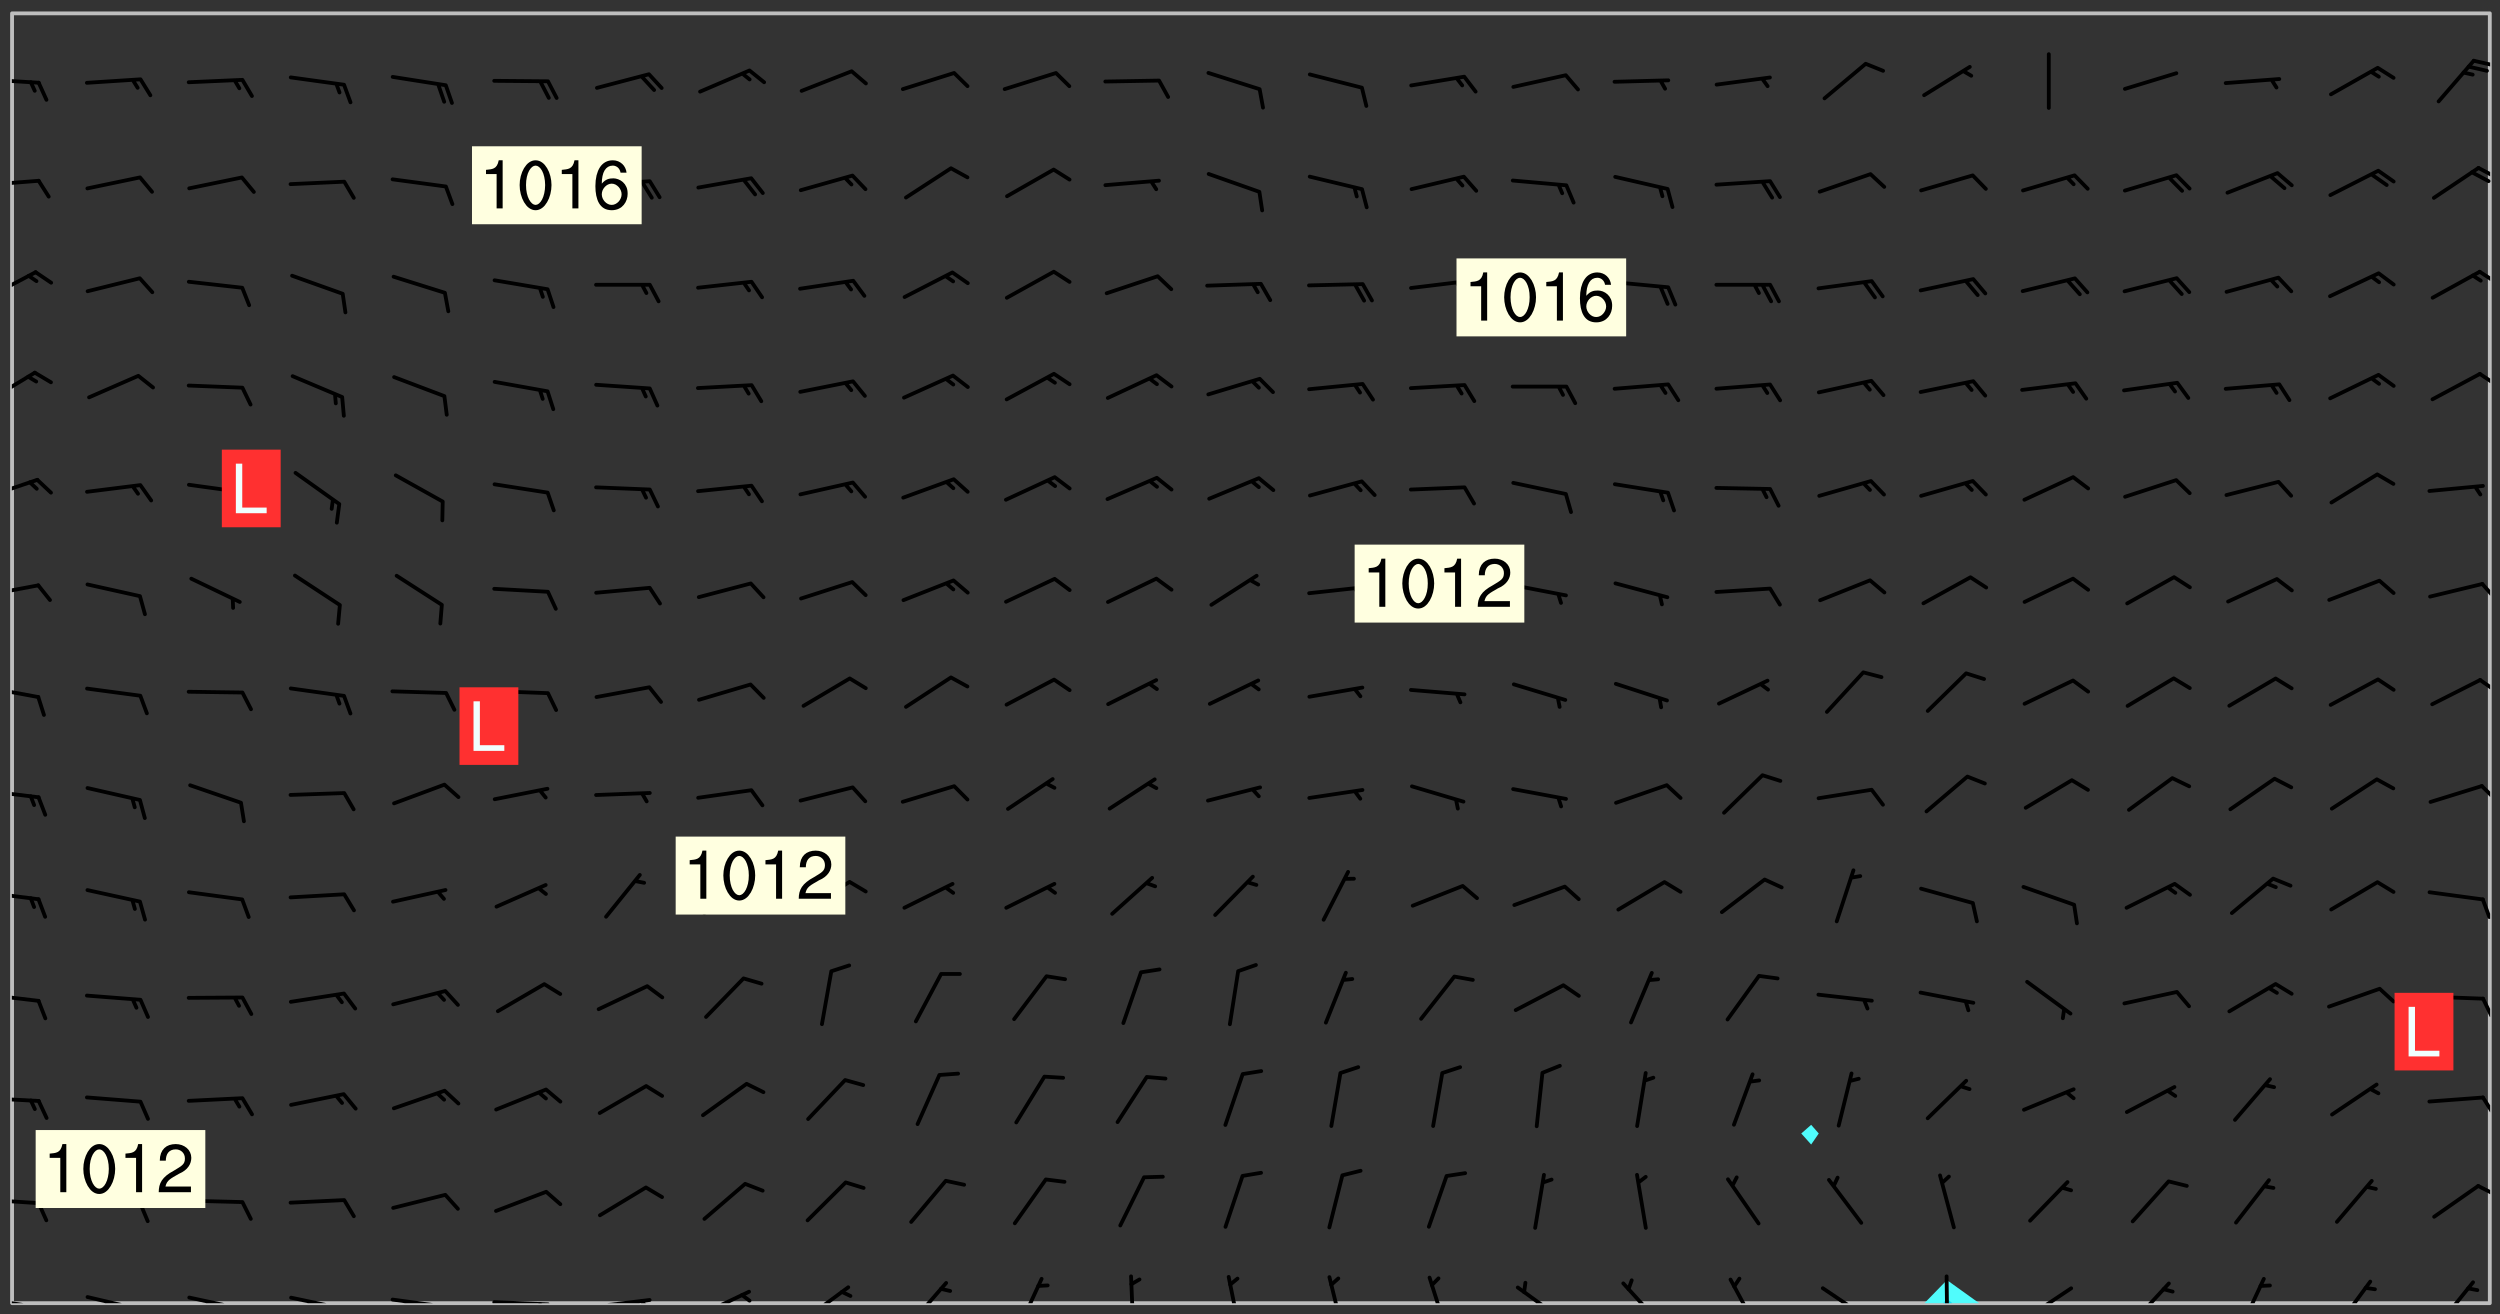 <svg xmlns="http://www.w3.org/2000/svg" role="img" xmlns:xlink="http://www.w3.org/1999/xlink" viewBox="142.45 309.95 326.84 171.84"><rect x="142.45" y="309.95" width="326.84" height="171.84" fill="#333333" stroke="none"/><defs><clipPath id="clip2"><path d="M 144 311.672 L 145 311.672 L 145 480.328 L 144 480.328 Z M 144 311.672"/></clipPath><clipPath id="clip3"><path d="M 144 311.672 L 468 311.672 L 468 480.328 L 144 480.328 Z M 144 311.672"/></clipPath><clipPath id="clip4"><path d="M 394 477 L 402 477 L 402 480.328 L 394 480.328 Z M 394 477"/></clipPath><clipPath id="clip5"><path d="M 396 479 L 398 479 L 398 480.328 L 396 480.328 Z M 396 479"/></clipPath><clipPath id="clip6"><path d="M 467 311.672 L 468 311.672 L 468 480.328 L 467 480.328 Z M 467 311.672"/></clipPath><clipPath id="clip7"><path d="M 144 479 L 148 479 L 148 480.328 L 144 480.328 Z M 144 479"/></clipPath><clipPath id="clip8"><path d="M 147 480 L 149 480 L 149 480.328 L 147 480.328 Z M 147 480"/></clipPath><clipPath id="clip9"><path d="M 146 480 L 148 480 L 148 480.328 L 146 480.328 Z M 146 480"/></clipPath><clipPath id="clip10"><path d="M 153 479 L 161 479 L 161 480.328 L 153 480.328 Z M 153 479"/></clipPath><clipPath id="clip11"><path d="M 160 480 L 162 480 L 162 480.328 L 160 480.328 Z M 160 480"/></clipPath><clipPath id="clip12"><path d="M 166 479 L 175 479 L 175 480.328 L 166 480.328 Z M 166 479"/></clipPath><clipPath id="clip13"><path d="M 173 480 L 175 480 L 175 480.328 L 173 480.328 Z M 173 480"/></clipPath><clipPath id="clip14"><path d="M 180 479 L 188 479 L 188 480.328 L 180 480.328 Z M 180 479"/></clipPath><clipPath id="clip15"><path d="M 187 480 L 189 480 L 189 480.328 L 187 480.328 Z M 187 480"/></clipPath><clipPath id="clip16"><path d="M 193 479 L 201 479 L 201 480.328 L 193 480.328 Z M 193 479"/></clipPath><clipPath id="clip17"><path d="M 200 480 L 202 480 L 202 480.328 L 200 480.328 Z M 200 480"/></clipPath><clipPath id="clip18"><path d="M 206 479 L 215 479 L 215 480.328 L 206 480.328 Z M 206 479"/></clipPath><clipPath id="clip19"><path d="M 212 480 L 214 480 L 214 480.328 L 212 480.328 Z M 212 480"/></clipPath><clipPath id="clip20"><path d="M 220 479 L 228 479 L 228 480.328 L 220 480.328 Z M 220 479"/></clipPath><clipPath id="clip21"><path d="M 226 479 L 228 479 L 228 480.328 L 226 480.328 Z M 226 479"/></clipPath><clipPath id="clip22"><path d="M 233 478 L 241 478 L 241 480.328 L 233 480.328 Z M 233 478"/></clipPath><clipPath id="clip23"><path d="M 239 479 L 241 479 L 241 480.328 L 239 480.328 Z M 239 479"/></clipPath><clipPath id="clip24"><path d="M 247 477 L 254 477 L 254 480.328 L 247 480.328 Z M 247 477"/></clipPath><clipPath id="clip25"><path d="M 261 477 L 267 477 L 267 480.328 L 261 480.328 Z M 261 477"/></clipPath><clipPath id="clip26"><path d="M 275 476 L 279 476 L 279 480.328 L 275 480.328 Z M 275 476"/></clipPath><clipPath id="clip27"><path d="M 290 476 L 291 476 L 291 480.328 L 290 480.328 Z M 290 476"/></clipPath><clipPath id="clip28"><path d="M 302 476 L 305 476 L 305 480.328 L 302 480.328 Z M 302 476"/></clipPath><clipPath id="clip29"><path d="M 316 476 L 319 476 L 319 480.328 L 316 480.328 Z M 316 476"/></clipPath><clipPath id="clip30"><path d="M 329 476 L 332 476 L 332 480.328 L 329 480.328 Z M 329 476"/></clipPath><clipPath id="clip31"><path d="M 340 478 L 347 478 L 347 480.328 L 340 480.328 Z M 340 478"/></clipPath><clipPath id="clip32"><path d="M 354 477 L 360 477 L 360 480.328 L 354 480.328 Z M 354 477"/></clipPath><clipPath id="clip33"><path d="M 368 476 L 373 476 L 373 480.328 L 368 480.328 Z M 368 476"/></clipPath><clipPath id="clip34"><path d="M 380 478 L 387 478 L 387 480.328 L 380 480.328 Z M 380 478"/></clipPath><clipPath id="clip35"><path d="M 396 476 L 398 476 L 398 480.328 L 396 480.328 Z M 396 476"/></clipPath><clipPath id="clip36"><path d="M 407 478 L 414 478 L 414 480.328 L 407 480.328 Z M 407 478"/></clipPath><clipPath id="clip37"><path d="M 420 477 L 427 477 L 427 480.328 L 420 480.328 Z M 420 477"/></clipPath><clipPath id="clip38"><path d="M 435 476 L 439 476 L 439 480.328 L 435 480.328 Z M 435 476"/></clipPath><clipPath id="clip39"><path d="M 447 477 L 453 477 L 453 480.328 L 447 480.328 Z M 447 477"/></clipPath><clipPath id="clip40"><path d="M 461 477 L 467 477 L 467 480.328 L 461 480.328 Z M 461 477"/></clipPath><clipPath id="clip41"><path d="M 144 466 L 148 466 L 148 468 L 144 468 Z M 144 466"/></clipPath><clipPath id="clip42"><path d="M 466 464 L 468 464 L 468 467 L 466 467 Z M 466 464"/></clipPath><clipPath id="clip43"><path d="M 144 453 L 148 453 L 148 455 L 144 455 Z M 144 453"/></clipPath><clipPath id="clip44"><path d="M 466 453 L 468 453 L 468 456 L 466 456 Z M 466 453"/></clipPath><clipPath id="clip45"><path d="M 144 439 L 148 439 L 148 442 L 144 442 Z M 144 439"/></clipPath><clipPath id="clip46"><path d="M 466 440 L 468 440 L 468 443 L 466 443 Z M 466 440"/></clipPath><clipPath id="clip47"><path d="M 144 426 L 148 426 L 148 428 L 144 428 Z M 144 426"/></clipPath><clipPath id="clip48"><path d="M 466 427 L 468 427 L 468 431 L 466 431 Z M 466 427"/></clipPath><clipPath id="clip49"><path d="M 144 413 L 148 413 L 148 415 L 144 415 Z M 144 413"/></clipPath><clipPath id="clip50"><path d="M 466 412 L 468 412 L 468 415 L 466 415 Z M 466 412"/></clipPath><clipPath id="clip51"><path d="M 144 399 L 148 399 L 148 402 L 144 402 Z M 144 399"/></clipPath><clipPath id="clip52"><path d="M 466 398 L 468 398 L 468 401 L 466 401 Z M 466 398"/></clipPath><clipPath id="clip53"><path d="M 144 386 L 148 386 L 148 389 L 144 389 Z M 144 386"/></clipPath><clipPath id="clip54"><path d="M 466 386 L 468 386 L 468 389 L 466 389 Z M 466 386"/></clipPath><clipPath id="clip55"><path d="M 144 372 L 148 372 L 148 376 L 144 376 Z M 144 372"/></clipPath><clipPath id="clip56"><path d="M 144 358 L 148 358 L 148 363 L 144 363 Z M 144 358"/></clipPath><clipPath id="clip57"><path d="M 466 358 L 468 358 L 468 361 L 466 361 Z M 466 358"/></clipPath><clipPath id="clip58"><path d="M 144 345 L 148 345 L 148 350 L 144 350 Z M 144 345"/></clipPath><clipPath id="clip59"><path d="M 466 345 L 468 345 L 468 348 L 466 348 Z M 466 345"/></clipPath><clipPath id="clip60"><path d="M 144 333 L 148 333 L 148 335 L 144 335 Z M 144 333"/></clipPath><clipPath id="clip61"><path d="M 466 331 L 468 331 L 468 334 L 466 334 Z M 466 331"/></clipPath><clipPath id="clip62"><path d="M 465 332 L 468 332 L 468 334 L 465 334 Z M 465 332"/></clipPath><clipPath id="clip63"><path d="M 144 320 L 148 320 L 148 322 L 144 322 Z M 144 320"/></clipPath><clipPath id="clip64"><path d="M 465 317 L 468 317 L 468 319 L 465 319 Z M 465 317"/></clipPath><g id="surface708" clip-path="url(#clip1)"><path fill="#fff" fill-opacity="0" fill-rule="evenodd" d="M 0 0 L 1000 0 L 1000 1000 L 0 1000 Z M 0 0"/><path fill="#d3d3d3" fill-opacity="0" fill-rule="evenodd" d="M162.152 355.867L161.918 356.16 161.977 356.395 162.094 356.566 162.27 356.801 162.562 357.148 162.676 357.207 162.793 357.035 162.852 356.801 163.027 356.625 163.492 356.449 164.191 356.449 164.426 356.742 164.715 357.559 164.773 357.734 164.949 357.965 165.301 358.199 166 358.898 166.172 359.074 166.406 359.422 166.641 359.832 166.93 360.414 167.34 360.879 167.57 361.113 167.805 361.289 167.922 361.52 168.098 361.812 168.27 362.977 168.27 363.211 168.328 363.5 168.387 363.617 168.504 363.734 168.852 364.145 168.969 364.316 169.145 364.492 169.32 364.727 169.438 364.898 169.609 365.25 169.668 365.484 169.902 365.891 170.137 365.832 169.961 366.008 169.902 366.938 169.32 366.938 169.086 366.824 168.738 366.938 168.621 367.055 168.562 367.348 168.504 367.523 168.387 367.695 167.922 367.988 167.863 368.223 167.805 368.336 167.805 368.98 167.863 369.152 167.863 369.562 167.922 369.621 167.922 370.027 167.98 370.434 168.098 370.609 168.156 370.668 168.387 371.309 168.328 371.602 168.328 372.301 168.27 372.883 168.27 373.117 168.211 373.348 168.156 373.699 168.156 375.621 168.211 375.738 168.637 375.738 168.27 375.855 168.246 376.207 169.137 377.375 170.879 377.914 172.219 378.273 172.219 378.812 172.309 379.621 172.844 380.336 174.363 380.605 175.254 380.52 175.344 381.684 175.879 381.863 177.039 381.684 179.094 380.699 180.254 380.336 182.133 380.16 183.828 379.98 183.648 380.699 182.133 380.785 180.883 380.875 180.078 381.145 179.004 381.953 179.273 382.672 179.809 383.57 179.629 384.195 179.363 385.004 179.629 386.082 180.254 386.98 181.059 387.16 182.309 386.98 182.043 387.703 182.141 388.207 182.195 388.5 182.195 388.672 182.254 388.965 182.254 389.371 182.43 389.488 182.781 389.605 183.188 389.605 183.48 389.43 183.594 389.312 183.652 389.195 183.77 388.965 183.828 388.789 184.18 388.324 184.41 388.148 184.586 388.09 184.762 388.148 184.82 388.324 184.938 389.312 184.992 389.781 185.051 389.953 185.168 390.188 185.344 390.246 186.16 390.305 186.449 390.305 186.566 390.539 186.625 390.945 186.684 391.297 186.684 392.402 186.801 392.695 186.918 393.043 187.207 393.742 187.383 394.094 187.965 394.848 188.316 395.023 188.488 395.082 188.957 395.316 189.598 395.781 189.945 396.016 190.238 396.191 190.531 396.246 190.762 396.309 191.578 396.656 191.871 396.832 191.984 397.004 192.336 397.355 192.453 397.531 192.977 398.172 192.977 398.461 193.035 398.812 193.035 399.16 193.094 399.512 193.152 399.801 193.27 399.859 193.441 399.918 193.617 399.918 194.199 400.152 194.375 400.27 194.551 400.559 194.727 400.793 194.84 401.027 195.133 401.258 195.25 401.375 195.25 401.785 195.309 401.84 195.598 402.074 195.832 402.191 195.891 402.309 196.008 402.48 196.066 402.598 196.297 402.832 196.355 403.008 196.59 403.066 196.707 403.125 196.59 403.238 196.531 403.355 196.531 403.473 196.414 403.766 196.297 404.055 196.297 404.637 196.473 404.754 196.59 404.812 196.648 404.93 196.766 405.047 196.879 405.105 197.055 405.453 197.113 405.805 197.172 406.211 197.172 406.387 197.113 406.562 196.996 407.262 196.996 407.434 197.113 407.609 197.406 407.902 197.812 407.902 197.988 408.02 198.105 408.191 198.223 408.484 198.223 408.719 197.695 408.719 197.465 408.484 197.23 408.484 197.055 408.543 196.996 409.242 197.055 409.59 197.172 409.766 197.348 410.176 197.465 410.406 197.754 410.875 197.93 410.93 198.453 410.93 198.688 410.988 199.445 411.629 199.504 411.922 199.504 412.156 199.562 412.215 199.793 412.562 199.793 412.914 199.676 413.086 199.676 413.379 199.969 413.668 200.262 413.844 200.434 413.902 200.727 414.078 201.02 414.195 201.602 414.602 201.891 414.836 202.184 415.012 202.402 415.172 202.418 415.184 202.648 415.359 203.289 415.883 203.465 416.117 203.582 416.293 203.758 416.469 203.871 416.641 203.871 417.281 203.988 417.457 204.457 417.574 205.039 417.691 205.273 417.75 205.504 417.863 205.797 417.98 205.91 418.039 206.496 418.391 206.785 418.562 206.961 418.625 207.137 418.68 207.312 418.738 208.012 419.09 208.301 419.266 208.535 419.32 208.824 419.496 209.059 419.613 209.699 420.02 209.992 420.137 210.164 420.195 210.398 420.254 210.809 420.312 211.039 420.371 211.273 420.488 211.332 420.66 210.922 420.836 211.391 420.895 211.449 421.188 211.562 421.422 211.738 421.477 211.973 421.535 212.148 421.594 212.555 421.711 213.195 421.945 213.312 422.117 213.371 422.352 213.371 422.527 213.312 422.645 213.254 423.051 213.488 423.285 213.605 423.344 213.953 423.461 214.594 423.691 214.77 423.809 215.059 423.926 215.234 424.102 215.469 424.566 216.051 425.672 216.227 425.848 216.574 426.023 216.75 426.141 217.102 426.258 218.148 426.781 218.383 426.84 218.848 426.953 219.141 427.012 219.605 427.188 220.363 427.77 220.598 428.004 220.945 428.469 221.121 428.645 221.41 428.879 222.227 429.578 222.52 429.754 222.809 430.043 223.102 430.219 223.395 430.508 224.09 431.148 224.266 431.324 224.559 431.559 224.848 431.793 225.316 432.082 225.957 432.664 226.305 432.898 226.539 433.191 226.887 433.539 227.238 434.004 228.172 434.996 228.52 435.402 228.637 435.578 228.871 435.637 228.984 435.754 229.629 435.93 229.859 436.043 230.094 436.102 230.387 436.277 230.617 436.395 231.551 437.094 231.957 437.5 232.191 437.676 232.598 437.852 232.832 437.969 233.648 438.316 233.996 438.551 234.23 438.668 234.523 438.957 234.754 439.074 235.512 439.426 235.863 439.598 236.094 439.656 236.387 439.773 236.621 439.832 237.492 440.008 238.309 440.008 238.777 440.238 238.949 440.297 239.824 440.996 240.289 441.113 240.582 441.172 240.758 441.23 240.988 441.289 241.457 441.348 241.805 441.406 242.156 441.465 242.562 441.523 242.855 441.523 243.027 441.582 243.027 441.812 243.203 441.988 243.496 441.988 243.844 442.047 244.195 442.105 244.895 442.223 245.535 442.223 246 441.988 246.293 441.812 246.465 441.695 246.875 441.523 247.164 441.348 248.098 440.883 248.566 440.59 249.09 440.297 249.555 440.125 250.02 439.949 251.07 439.484 251.359 439.367 251.77 439.25 252.059 439.133 252.586 438.957 254.102 438.258 254.684 437.91 254.973 437.852 255.266 437.793 255.613 437.676 256.488 437.445 256.84 437.328 256.953 437.328 257.188 437.27 258.062 437.035 258.297 436.977 259.109 436.977 259.461 436.918 260.277 436.801 260.449 436.742 260.801 436.688 261.094 436.629 261.324 436.57 262.141 436.395 262.316 436.336 262.664 436.336 262.898 436.277 263.363 436.16 264.121 435.988 264.355 435.93 264.703 435.93 265.113 435.812 265.402 435.754 266.688 435.695 266.977 435.695 267.387 435.637 267.617 435.578 267.793 435.578 268.668 435.461 269.074 435.461 269.484 435.344 269.832 435.344 270.184 435.23 271.055 435.172 272.805 435.172 273.852 435.461 274.262 435.578 274.551 435.695 274.902 435.812 275.191 435.93 276.242 436.102 276.531 436.16 276.824 436.16 277.117 436.219 277.289 436.277 277.699 436.336 277.871 436.395 277.988 436.453 278.105 436.453 278.223 436.512 278.574 436.57 278.688 436.57 279.098 436.637 281.02 437.031 282.945 437.426 284.465 437.875 286.16 438.594 288.305 439.398 289.91 438.68 291.34 437.875 292.5 436.797 293.75 436.348 296.785 435.629 298.66 435.27 300.805 433.922 303.039 432.668 305.539 431.41 307.234 430.961 309.02 430.781 310.18 430.512 310.805 431.051 312.145 430.781 312.859 429.793 313.844 428.449 314.289 428.27 315.094 427.91 316.969 427.371 318.754 426.922 320.004 426.652 321.164 426.562 322.863 426.473 324.824 426.203 326.074 426.113 326.613 426.113 327.238 426.023 328.129 426.023 330.273 425.844 332.684 425.664 335.273 425.574 336.969 425.754 338.578 425.844 340.008 426.203 341.168 426.922 343.043 427.91 344.203 429.438 344.469 430.152 345.098 430.242 345.453 431.141 345.988 431.68 346.523 433.207 347.598 433.566 348.133 433.566 347.328 434.102 347.418 435.809 348.133 438.504 349.023 439.309 349.918 440.297 350.633 441.555 352.418 442.094 353.938 441.914 354.293 443.258 355.902 442.453 356.883 441.914 357.152 442.184 357.469 441.969 357.688 441.824 358.488 442.273 358.938 441.914 359.293 441.914 359.828 441.645 360.367 440.926 360.902 440.656 361.527 439.668 362.688 440.117 363.527 440.488 364.922 441.105 366.617 440.926 368.223 440.926 370.008 441.016 370.188 439.309 370.723 437.965 371.527 438.234 372.02 439.082 372.422 439.488 372.332 440.027 372.332 440.387 373.047 440.836 373.758 440.566 375.188 440.566 375.547 441.555 375.992 442.812 376.707 444.156 377.957 444.785 379.652 445.414 380.367 445.234 380.547 444.695 381.527 444.605 381.977 444.965 382.062 446.223 381.797 446.852 381.262 447.031 381.262 447.57 381.977 448.555 382.242 449.094 383.227 450.082 384.027 451.16 383.762 451.52 383.672 452.418 383.047 454.75 382.691 456.816 382.602 458.609 382.422 459.328 382.332 459.867 382.332 461.305 381.352 463.188 380.992 464.895 380.457 465.793 379.652 466.961 379.387 467.5 381.441 468.754 381.527 469.113 381.172 469.652 381.082 469.473 381.082 470.281 381.172 471.719 380.727 472.434 379.652 472.527 379.387 473.242 379.922 474.141 380.727 474.859 381.887 475.668 383.227 475.938 383.672 476.297 383.316 476.746 381.527 476.656 380.277 476.207 379.562 475.488 378.938 475.398 378.762 478.988 378.574 480.297 467.934 480.297 467.934 311.703 412.664 311.703 412.664 360.785 413.426 360.91 416.715 361.453 418.738 364.289 418.738 367.043 421.09 367.375 423.438 367.707 427.488 367.707 426.109 371.867 424.086 372.574 422.062 373.277 421.52 373.621 418.926 375.238 418.738 375.355 416.715 373.277 415.984 370.535 413.312 368.457 411.938 364.957 411.871 364.875 409.914 362.203 412.664 360.785 412.664 311.703 294.422 311.703 294.422 403.117 294.539 403.148 294.672 403.16 294.746 403.234 294.852 403.281 294.941 403.34 295.027 403.398 295.117 403.457 295.414 403.754 295.473 403.844 295.504 403.961 295.531 404.078 295.547 404.215 295.516 404.332 295.457 404.422 295.398 404.508 295.355 404.613 295.309 404.715 295.281 404.836 295.281 404.98 295.457 405.25 295.605 405.398 295.68 405.484 295.754 405.559 295.797 405.664 295.859 405.754 295.918 405.84 295.961 405.945 296.02 406.035 296.066 406.137 296.109 406.242 296.168 406.328 296.285 406.508 296.359 406.582 296.422 406.668 296.48 406.758 296.523 406.863 296.582 406.953 296.641 407.039 296.703 407.129 296.762 407.219 296.805 407.32 296.922 407.5 296.996 407.574 297.055 407.66 297.129 407.734 297.219 407.793 297.324 407.84 297.473 407.84 297.605 407.824 297.738 407.84 297.84 407.793 297.914 407.719 297.961 407.617 297.945 407.484 297.945 407.336 297.898 407.23 297.871 407.113 297.824 407.012 297.797 406.891 297.754 406.789 297.691 406.699 297.648 406.598 297.605 406.492 297.574 406.375 297.559 406.242 297.547 406.105 297.633 406.047 297.691 405.961 297.812 405.93 297.855 406.035 297.871 406.168 297.871 406.285 297.93 406.387 297.988 406.477 298.078 406.535 298.227 406.684 298.285 406.773 298.328 406.879 298.316 406.98 298.402 407.039 298.508 407.086 298.594 407.145 298.684 407.203 298.758 407.277 298.641 407.305 298.535 407.352 298.449 407.41 298.375 407.484 298.316 407.574 298.254 407.66 298.227 407.781 298.18 407.883 298.137 407.988 298.105 408.105 298.094 408.238 298.078 408.371 298.078 408.52 298.105 408.637 298.152 408.742 298.195 408.844 298.254 408.934 298.328 409.008 298.418 409.066 298.492 409.141 298.582 409.199 298.641 409.289 298.684 409.395 298.73 409.496 298.848 409.527 298.98 409.543 299.129 409.543 299.246 409.512 299.352 409.555 299.395 409.66 299.441 409.762 299.469 409.883 299.5 410 299.527 410.117 299.559 410.238 299.586 410.355 299.691 410.398 299.793 410.445 299.926 410.43 300.074 410.578 300.137 410.664 300.211 410.738 300.281 410.812 300.371 410.875 300.477 410.918 300.578 410.961 300.695 410.992 300.832 411.008 300.949 410.977 301.023 410.902 301.051 410.785 301.039 410.652 301.008 410.531 300.98 410.414 301.023 410.309 301.141 410.309 301.23 410.371 301.348 410.398 301.496 410.398 301.629 410.414 301.777 410.414 301.91 410.43 302.043 410.414 302.191 410.414 302.324 410.398 302.457 410.387 302.594 410.398 302.711 410.371 302.844 410.355 303.035 410.297 302.977 410.473 302.961 410.605 302.934 410.727 302.918 410.859 302.859 410.945 302.727 410.961 302.621 411.008 302.516 411.051 302.398 411.082 302.281 411.109 302.016 411.141 301.867 411.141 301.734 411.156 301.66 411.23 301.719 411.316 301.867 411.465 301.984 411.645 302.059 411.715 302.148 411.777 302.238 411.836 302.324 411.895 302.414 411.953 302.516 411.996 302.621 412.059 302.727 412.102 302.812 412.16 302.918 412.207 303.02 412.25 303.199 412.367 303.258 412.457 303.215 412.559 303.168 412.664 303.184 412.797 303.406 413.02 303.465 413.109 303.508 413.211 303.539 413.332 303.582 413.434 303.598 413.566 303.629 413.684 303.641 413.82 303.672 413.938 303.82 414.086 303.922 414.129 304.027 414.172 304.145 414.203 304.277 414.219 304.414 414.234 304.531 414.234 304.648 414.203 304.738 414.145 304.781 414.039 304.828 413.938 304.871 413.832 304.902 413.715 304.914 413.582 304.914 413.434 304.902 413.301 304.887 413.168 304.855 413.051 304.812 412.945 304.766 412.84 304.723 412.738 304.68 412.633 304.664 412.5 304.68 412.367 304.707 412.25 304.738 412.133 304.766 412.012 304.812 411.91 304.902 411.852 304.988 411.789 305.062 411.715 305.152 411.656 305.375 411.434 305.434 411.348 305.508 411.273 305.625 411.094 305.684 411.008 305.684 410.859 305.609 410.785 305.508 410.738 305.402 410.695 305.301 410.652 305.242 410.562 305.195 410.457 305.168 410.34 305.258 410.281 305.375 410.25 305.477 410.207 305.656 410.09 305.805 409.941 305.816 409.809 305.805 409.703 305.715 409.645 305.582 409.66 305.434 409.66 305.301 409.676 305.168 409.66 305.047 409.629 304.961 409.57 304.887 409.496 304.828 409.406 304.766 409.32 304.648 409.141 304.59 409.055 304.621 408.934 304.707 408.875 304.828 408.844 304.887 408.758 304.887 408.637 304.855 408.52 304.797 408.43 304.738 408.344 304.691 408.238 304.664 408.121 304.648 407.988 304.707 407.898 304.781 407.824 304.871 407.766 304.988 407.586 305.062 407.512 305.121 407.426 305.27 407.277 305.391 407.246 305.523 407.23 305.656 407.246 305.73 407.32 305.773 407.426 305.789 407.559 305.758 407.676 305.641 407.707 305.508 407.719 305.359 407.867 305.316 407.973 305.27 408.074 305.242 408.195 305.211 408.312 305.211 408.461 305.242 408.578 305.285 408.684 305.344 408.773 305.418 408.844 305.492 408.918 305.609 408.949 305.73 408.977 305.848 408.949 305.98 408.934 306.098 408.934 306.188 408.992 306.262 409.066 306.309 409.172 306.367 409.258 306.469 409.305 306.602 409.32 306.707 409.363 306.793 409.422 306.781 409.527 306.707 409.602 306.527 409.719 306.469 409.809 306.379 409.867 306.309 409.941 306.234 410.016 306.172 410.105 306.145 410.223 306.129 410.355 306.145 410.488 306.129 410.621 306.129 410.77 306.145 410.902 306.172 411.02 306.203 411.141 306.277 411.215 306.367 411.273 306.453 411.332 306.543 411.391 306.66 411.422 306.66 411.508 306.559 411.555 306.469 411.613 306.203 411.645 306.086 411.672 305.938 411.672 305.832 411.715 305.73 411.762 305.672 411.852 305.609 412.086 305.598 412.219 305.566 412.34 305.551 412.473 305.551 412.766 305.539 412.898 305.551 413.035 305.566 413.168 305.699 413.184 305.832 413.195 305.953 413.227 306.039 413.285 306.113 413.359 306.16 413.465 306.203 413.566 306.219 413.699 306.219 414.145 306.203 414.277 306.203 414.723 306.234 414.988 306.262 415.105 306.277 415.238 306.309 415.355 306.395 415.566 306.426 415.832 306.426 415.98 306.395 416.098 306.367 416.215 306.336 416.336 306.309 416.453 306.277 416.57 306.246 416.691 306.234 416.824 306.219 416.957 306.309 417.016 306.426 416.984 306.527 417 306.574 417.105 306.543 417.371 306.543 417.812 306.5 417.918 306.453 418.023 306.41 418.125 306.367 418.23 306.309 418.316 306.277 418.438 306.234 418.555 306.203 418.672 306.188 418.805 306.203 418.938 306.262 419.027 306.367 419.074 306.453 419.133 306.512 419.219 306.5 419.355 306.469 419.473 306.426 419.574 306.426 420.02 306.41 420.152 306.41 420.301 306.379 420.418 306.336 420.523 306.309 420.641 306.262 420.746 306.219 420.848 306.188 420.969 306.16 421.086 306.129 421.219 306.098 421.336 306.07 421.453 306.027 421.559 305.996 421.676 305.965 421.797 305.953 421.93 305.938 422.062 305.938 422.359 305.965 422.477 305.965 422.625 306.012 423.023 306.039 423.141 306.098 423.23 306.219 423.262 306.367 423.262 306.5 423.246 306.559 423.336 306.559 423.453 306.5 423.543 306.41 423.602 306.309 423.645 306.203 423.691 306.113 423.75 306.027 423.809 305.891 423.824 305.773 423.793 305.641 423.777 305.539 423.824 305.477 423.91 305.465 424.047 305.449 424.18 305.418 424.297 305.391 424.414 305.375 424.547 305.344 424.668 305.344 424.965 305.359 425.098 305.391 425.215 305.391 425.363 305.402 425.496 305.402 425.645 305.375 425.762 305.328 425.863 305.301 425.984 305.27 426.102 305.211 426.191 305.137 426.266 305.035 426.309 304.93 426.355 304.812 426.383 304.691 426.414 304.59 426.367 304.648 426.281 304.754 426.234 304.781 426.117 304.812 426 304.84 425.879 304.871 425.762 304.871 425.613 304.887 425.48 304.855 425.363 304.812 425.258 304.707 425.273 304.633 425.348 304.531 425.391 304.441 425.453 304.367 425.527 304.324 425.629 304.309 425.762 304.277 425.879 304.25 426 304.219 426.117 304.191 426.234 304.16 426.355 304.133 426.473 304.102 426.59 304.059 426.695 303.969 426.754 303.879 426.754 303.762 426.723 303.73 426.637 303.746 426.5 303.715 426.383 303.715 426.234 303.703 426.102 303.703 425.953 303.641 425.719 303.613 425.598 303.57 425.496 303.523 425.391 303.465 425.305 303.406 425.215 303.363 425.109 303.301 425.023 303.152 424.875 303.082 424.801 302.977 424.754 302.871 424.711 302.77 424.668 302.473 424.371 302.383 424.297 302.297 424.238 302.191 424.195 302.102 424.133 302.016 424.074 301.91 424.031 301.82 423.973 301.734 423.91 301.66 423.84 301.555 423.793 301.469 423.734 301.363 423.691 301.273 423.629 301.172 423.586 301.066 423.543 300.98 423.484 300.875 423.438 300.77 423.395 300.668 423.348 300.578 423.289 300.477 423.246 300.371 423.203 300.281 423.141 300.164 423.113 300.031 423.098 299.898 423.113 299.75 423.113 299.617 423.129 299.5 423.098 299.41 423.039 299.336 422.965 299.246 422.906 299.145 422.859 298.996 422.859 298.875 422.832 298.773 422.789 298.699 422.715 298.582 422.535 298.492 422.477 298.391 422.434 298.301 422.371 298.195 422.328 298.105 422.27 298.02 422.211 297.914 422.164 297.855 422.078 297.797 421.988 297.754 421.883 297.707 421.781 297.633 421.707 297.547 421.648 297.473 421.574 297.383 421.516 297.16 421.293 297.117 421.188 297.086 420.922 297.191 420.879 297.336 420.879 297.441 420.922 297.516 420.996 297.605 421.055 297.691 421.113 297.797 421.16 297.887 421.219 298.035 421.367 298.105 421.441 298.254 421.59 298.316 421.676 298.391 421.75 298.477 421.809 298.551 421.883 298.641 421.945 298.73 422.004 298.816 422.062 299.086 422.238 299.188 422.285 299.293 422.328 299.395 422.371 299.441 422.297 299.5 422.211 299.574 422.137 299.645 422.062 299.75 422.105 299.824 422.18 299.883 422.27 299.926 422.371 299.973 422.477 300.016 422.582 300.137 422.609 300.254 422.582 300.328 422.492 300.371 422.387 300.43 422.297 300.504 422.223 300.609 422.18 300.727 422.152 300.859 422.164 300.949 422.223 301.098 422.371 301.156 422.461 301.199 422.566 301.246 422.668 301.289 422.773 301.332 422.875 301.438 422.922 301.543 422.965 301.676 422.98 301.762 422.922 301.82 422.832 301.895 422.758 302 422.715 302.117 422.742 302.223 422.789 302.324 422.832 302.43 422.875 302.531 422.922 302.711 423.039 302.711 423.156 302.695 423.289 302.711 423.422 302.727 423.559 302.785 423.645 302.887 423.691 303.008 423.719 303.125 423.75 303.273 423.75 303.391 423.719 303.449 423.629 303.629 423.512 303.688 423.422 303.762 423.348 303.82 423.262 303.938 423.082 304.117 422.965 304.234 422.996 304.324 423.055 304.367 423.129 304.352 423.262 304.352 423.379 304.441 423.438 304.59 423.438 304.723 423.422 304.855 423.41 305.121 423.379 305.227 423.336 305.344 423.305 305.465 423.277 305.539 423.203 305.609 423.129 305.672 423.039 305.656 422.934 305.609 422.832 305.508 422.789 305.402 422.773 305.285 422.801 305.02 422.832 304.871 422.832 304.797 422.758 304.707 422.699 304.59 422.668 304.473 422.641 304.34 422.625 304.191 422.625 304.059 422.641 303.762 422.641 303.656 422.594 303.508 422.445 303.465 422.344 303.406 422.254 303.629 422.031 303.715 421.973 303.82 421.93 303.938 421.898 304.07 421.883 304.203 421.898 304.34 421.914 304.441 421.957 304.574 421.945 304.664 421.883 304.766 421.84 304.828 421.75 304.781 421.648 304.691 421.59 304.574 421.559 304.473 421.516 304.414 421.426 304.352 421.336 304.352 421.219 304.367 421.086 304.473 421.039 304.547 420.969 304.547 420.848 304.457 420.789 304.426 420.672 304.516 420.613 304.59 420.539 304.633 420.434 304.691 420.344 304.738 420.242 304.754 420.109 304.754 419.961 304.707 419.855 304.664 419.754 304.574 419.695 304.441 419.68 304.34 419.637 304.203 419.621 304.086 419.59 303.641 419.59 303.508 419.574 303.375 419.562 303.242 419.547 303.125 419.516 302.977 419.516 302.844 419.5 302.711 419.488 302.445 419.457 302.324 419.414 302.238 419.355 302.164 419.281 302.164 419.133 302.176 419 302.281 418.953 302.383 418.91 302.516 418.895 302.668 418.895 302.801 418.879 303.094 418.879 303.215 418.91 303.316 418.953 303.406 419.012 303.641 419.074 303.762 419.027 303.852 418.969 303.953 418.926 304.086 418.91 304.191 418.953 304.293 419 304.426 419.012 304.547 418.984 304.691 418.984 304.812 418.953 304.93 418.926 305.035 418.879 305.109 418.805 305.195 418.746 305.344 418.598 305.402 418.512 305.449 418.406 305.477 418.289 305.492 418.184 305.391 418.141 305.301 418.082 305.184 418.051 305.078 418.008 304.988 417.945 304.914 417.859 304.84 417.785 304.738 417.742 304.633 417.695 304.531 417.652 304.473 417.562 304.426 417.461 304.34 417.25 304.277 417.164 304.219 417.074 304.145 417 304.059 416.941 303.789 416.941 303.672 416.973 303.582 417.031 303.48 417.074 303.348 417.09 303.242 417.074 303.215 416.957 303.152 416.867 303.035 416.836 302.934 416.793 302.785 416.645 302.754 416.527 302.738 416.422 302.812 416.348 302.992 416.23 303.109 416.203 303.227 416.172 303.363 416.188 303.465 416.23 303.57 416.273 303.672 416.32 303.777 416.363 303.895 416.395 304.027 416.41 304.145 416.438 304.277 416.453 304.383 416.438 304.473 416.379 304.398 416.305 304.293 416.262 304.219 416.188 304.145 416.098 303.996 415.949 303.91 415.891 303.82 415.832 303.746 415.758 303.656 415.699 303.555 415.652 303.434 415.625 303.332 415.578 303.227 415.535 303.109 415.504 303.008 415.461 302.887 415.43 302.738 415.43 302.621 415.461 302.516 415.504 302.43 415.566 302.25 415.684 302.164 415.742 302.074 415.801 301.969 415.848 301.883 415.906 301.777 415.949 301.676 415.992 301.57 416.039 301.496 416.113 301.438 416.203 301.379 416.289 301.332 416.395 301.273 416.48 301.199 416.555 301.066 416.543 300.949 416.512 300.832 416.512 300.758 416.586 300.668 416.645 300.594 416.719 300.504 416.777 300.418 416.836 300.312 416.883 300.211 416.926 300.074 416.941 299.973 416.898 299.824 416.75 299.719 416.703 299.633 416.703 299.527 416.75 299.426 416.793 299.305 416.824 299.188 416.793 299.113 416.719 299.113 416.602 299.145 416.48 299.219 416.41 299.277 416.32 299.352 416.246 299.469 416.215 299.574 416.172 299.867 416.172 300 416.156 300.137 416.141 300.238 416.098 300.328 416.039 300.43 415.992 300.52 415.934 300.652 415.922 300.742 415.98 300.875 415.992 300.965 415.934 301.051 415.875 301.156 415.832 301.246 415.773 301.332 415.711 301.422 415.652 301.57 415.504 301.629 415.418 301.688 415.328 301.793 415.285 301.926 415.27 302.043 415.297 302.164 415.328 302.223 415.27 302.281 415.18 302.312 414.914 302.34 414.797 302.445 414.809 302.578 414.824 302.68 414.781 302.77 414.723 302.828 414.633 302.902 414.559 302.961 414.469 303.008 414.367 303.02 414.234 303.008 414.102 302.961 413.996 302.812 413.848 302.754 413.758 302.695 413.672 302.652 413.566 302.652 413.121 302.668 412.988 302.668 412.84 302.68 412.707 302.621 412.648 302.531 412.707 302.43 412.664 302.25 412.547 302.164 412.488 302.102 412.398 302.043 412.309 301.969 412.234 301.883 412.176 301.762 412.207 301.66 412.219 301.555 412.266 301.469 412.324 301.363 412.367 301.215 412.516 301.125 412.574 301.039 412.633 300.949 412.695 300.844 412.738 300.711 412.754 300.711 412.633 300.816 412.59 300.934 412.559 301.008 412.488 301.051 412.383 301.051 412.234 301.023 412.117 300.875 411.969 300.742 411.953 300.594 411.953 300.477 411.984 300.371 412.027 300.27 412.07 300.18 412.133 300.062 412.16 299.988 412.086 300 411.953 299.957 411.852 299.914 411.746 299.824 411.688 299.707 411.715 299.586 411.746 299.469 411.777 299.367 411.82 299.246 411.852 299.145 411.895 299.039 411.938 298.949 411.996 298.848 412.012 298.848 411.895 298.863 411.762 298.805 411.672 298.73 411.715 298.582 411.863 298.523 411.953 298.449 412.027 298.402 412.133 298.359 412.234 298.285 412.309 298.227 412.398 298.152 412.473 298.094 412.559 298.02 412.633 297.93 412.695 297.855 412.766 297.781 412.84 297.68 412.855 297.547 412.871 297.441 412.828 297.441 412.707 297.59 412.559 297.633 412.457 297.691 412.367 297.738 412.266 297.781 412.16 297.84 412.07 297.871 411.953 297.914 411.852 297.945 411.73 297.973 411.613 298.02 411.508 298.062 411.406 298.105 411.301 298.18 411.23 298.27 411.168 298.359 411.109 298.461 411.066 298.758 411.066 299.023 411.035 299.129 410.992 299.055 410.918 298.938 410.887 298.832 410.844 298.742 410.785 298.641 410.738 298.551 410.68 298.449 410.637 298.344 410.594 298.254 410.531 298.168 410.473 298.062 410.43 297.961 410.387 297.84 410.355 297.723 410.324 297.621 410.281 297.5 410.25 297.398 410.207 297.309 410.148 297.266 410.043 297.25 409.91 297.352 409.867 297.484 409.852 297.621 409.867 297.754 409.852 297.855 409.809 297.914 409.719 297.93 409.613 297.84 409.555 297.766 409.48 297.664 409.438 297.574 409.379 297.426 409.23 297.383 409.125 297.367 408.992 297.367 408.699 297.309 408.609 297.219 408.551 297.145 408.477 297.102 408.371 297.07 408.254 297.012 408.164 296.938 408.09 296.82 408.062 296.746 407.988 296.656 407.93 296.566 407.867 296.48 407.809 296.406 407.734 296.348 407.648 296.301 407.543 296.215 407.484 296.066 407.336 295.871 407.277 295.738 407.293 295.637 407.336 295.562 407.41 295.516 407.512 295.473 407.617 295.414 407.707 295.355 407.793 295.059 408.09 294.969 408.148 294.883 408.148 294.82 408.062 294.777 407.957 294.809 407.84 294.867 407.75 294.895 407.633 294.883 407.5 294.793 407.438 294.688 407.484 294.57 407.512 294.453 407.543 294.184 407.719 294.082 407.766 293.965 407.793 293.859 407.84 293.77 407.898 293.668 407.941 293.609 407.855 293.562 407.75 293.578 407.617 293.625 407.512 293.695 407.438 293.77 407.367 293.828 407.277 293.828 407.129 293.785 407.023 293.547 407.023 293.445 407.07 293.414 407.188 293.387 407.305 293.355 407.426 293.281 407.469 293.148 407.484 293.074 407.438 293.031 407.336 292.988 407.23 292.941 407.129 292.898 407.023 292.777 407.055 292.676 407.098 292.543 407.113 292.426 407.145 292.32 407.188 292.23 407.246 292.129 407.293 292.008 407.32 291.875 407.336 291.773 407.293 291.715 407.203 291.668 407.098 291.625 406.996 291.582 406.891 291.582 406.773 291.641 406.684 291.727 406.625 291.906 406.508 292.008 406.461 292.113 406.418 292.219 406.359 292.32 406.316 292.41 406.254 292.512 406.211 292.617 406.152 292.719 406.105 292.809 406.047 292.914 406.004 293.016 405.961 293.105 405.898 293.207 405.855 293.344 405.84 293.461 405.871 293.562 405.914 293.684 405.945 293.785 405.988 293.891 406.035 293.992 406.078 294.098 406.121 294.199 406.168 294.305 406.211 294.406 406.254 294.512 406.301 294.598 406.359 294.703 406.402 294.82 406.434 294.926 406.477 295.027 406.523 295.117 406.582 295.223 406.625 295.324 406.668 295.43 406.715 295.547 406.742 295.648 406.789 295.77 406.816 295.918 406.816 296.004 406.758 296.02 406.656 296.078 406.566 296.051 406.449 295.977 406.375 295.859 406.195 295.785 406.121 295.695 406.047 295.516 405.93 295.43 405.871 295.324 405.828 295.223 405.781 294.953 405.605 294.895 405.516 294.82 405.441 294.762 405.352 294.719 405.25 294.688 405.133 294.672 404.996 294.672 404.434 294.66 404.301 294.645 404.168 294.613 404.051 294.598 403.918 294.586 403.785 294.555 403.664 294.332 403.441 294.273 403.355 294.258 403.25 294.289 403.133 294.422 403.117 294.422 311.703 172.992 311.703 172.992 313.156 172.934 313.391 172.582 314.441 172.41 314.965 172.293 315.312 172.117 315.723 172 315.895 171.766 316.188 171.535 316.246 171.184 316.246 171.066 316.305 170.836 316.711 170.836 317.004 170.953 317.18 171.184 317.41 171.301 317.645 171.941 318.402 172.234 318.867 172.41 319.102 172.641 319.453 172.875 319.801 173.516 320.617 173.691 321.082 173.863 321.492 173.98 322.188 174.156 322.656 174.273 324.055 174.332 324.52 174.332 325.395 174.449 326.441 174.449 331.223 174.391 331.688 174.039 332.969 173.863 333.492 173.75 333.902 173.398 334.832 172.934 336 172.699 336.582 172.582 336.758 172.41 337.105 172.234 337.512 171.883 338.328 171.824 338.621 171.711 338.914 171.594 339.203 171.535 339.379 171.418 340.254 171.359 340.66 171.301 340.777 171.242 340.953 171.184 341.125 170.953 341.652 170.836 341.824 170.836 342.059 170.719 342.293 170.66 342.465 170.484 343.051 170.484 343.34 170.426 343.516 170.426 343.809 170.367 343.922 170.309 344.449 170.309 344.621 170.254 344.855 170.254 347.477 170.078 348.293 169.961 348.469 169.785 348.703 169.668 348.875 169.555 349.109 168.969 350.043 168.738 350.332 168.445 350.797 168.27 351.031 167.98 351.383 167.629 352.082 167.516 352.312 167.34 352.723 167.164 352.953 166.758 353.48 165.941 354.18 165.648 354.352 165.359 354.586 165.184 354.703 165.008 354.879 164.484 355.285 163.957 355.461 163.785 355.637 163.551 355.691 162.91 355.867 162.152 355.867M174.363 386.891L173.289 387.34 173.648 388.234 174.898 387.52 175.344 386.98 174.363 386.891"/><path fill="#d3d3d3" fill-opacity="0" fill-rule="evenodd" d="M201.508 416.598L200.613 416.598 201.062 417.227 202.043 417.586 202.848 417.496 203.293 416.508 203.117 416.598 202.402 416.242 201.508 416.598M356.129 475.668L356.07 475.145 356.07 474.852 356.184 474.559 356.242 474.328 356.711 473.859 356.824 473.859 356.941 473.746 357.059 473.688 357.234 473.688 357.469 473.629 357.816 473.629 358.051 473.688 358.168 473.746 358.398 473.918 358.457 474.094 358.574 474.676 358.574 474.969 358.457 475.145 358.285 475.434 358.109 475.609 357.582 476.133 357.352 476.367 357.234 476.426 357.059 476.426 356.941 476.367 356.535 476.074 356.359 475.957 356.242 475.898 356.184 475.785 356.129 475.668M362.77 464.711L362.711 464.539 362.711 463.43 362.77 463.258 362.945 463.199 363.117 463.141 363.293 463.141 363.527 463.082 363.645 463.141 363.703 463.84 363.645 464.012 363.527 464.188 363.41 464.246 363.176 464.77 363.062 464.828 362.828 464.828 362.77 464.711M372.383 450.32L372.266 450.145 372.266 449.445 372.559 448.57 372.676 448.398 372.852 448.047 372.965 447.816 373.082 447.523 373.434 446.766 373.551 446.535 373.723 446.301 373.898 446.301 374.016 446.242 374.656 446.242 374.773 446.301 375.008 446.535 375.18 446.648 375.531 446.941 375.648 447.059 375.762 447.234 375.762 447.348 375.879 447.406 375.996 447.523 375.996 448.223 375.938 448.398 375.938 448.629 375.879 448.805 375.531 449.855 375.414 450.086 375.297 450.32 375.18 450.379 374.949 450.613 374.309 450.902 373.434 450.902 373.023 450.785 372.383 450.32"/><path fill="none" stroke="#bebebe" stroke-linecap="round" stroke-linejoin="round" stroke-miterlimit="10" stroke-width=".5" d="M 431.957 354.305 L 108.027 354.305 L 108.027 185.68 L 431.957 185.68 L 431.957 354.305" transform="matrix(1 0 0 -1 36 666)"/><g clip-path="url(#clip2)"><path fill="#fff" fill-opacity="0" fill-rule="evenodd" d="M 144 475.891 L 144 480.328 L 144.004 480.328 L 144 480.328 L 144 311.672 L 144.004 311.672 L 144 311.672 L 144 475.891"/></g><g clip-path="url(#clip3)"><path fill="#fff" fill-opacity="0" fill-rule="evenodd" d="M 144.004 480.328 L 144.004 311.672 L 379.234 311.672 L 379.234 457.004 L 377.941 458.137 L 379.234 459.582 L 380.227 458.137 L 379.234 457.004 L 379.234 311.672 L 467.996 311.672 L 467.996 480.328 L 401.207 480.328 L 396.984 477.301 L 394.035 480.328 L 144.004 480.328"/></g><path fill="#50fcfc" fill-rule="evenodd" d="M 379.234 459.582 L 377.941 458.137 L 379.234 457.004 L 380.227 458.137 L 379.234 459.582"/><g clip-path="url(#clip4)"><path fill="#50fcfc" fill-rule="evenodd" d="M 394.035 480.328 L 396.484 480.328 L 396.984 479.812 L 397.703 480.328 L 401.207 480.328 L 396.984 477.301 L 394.035 480.328"/></g><g clip-path="url(#clip5)"><path fill="#00e8fc" fill-rule="evenodd" d="M 396.484 480.328 L 396.984 479.812 L 397.703 480.328 L 396.484 480.328"/></g><g clip-path="url(#clip6)"><path fill="#fff" fill-opacity="0" fill-rule="evenodd" d="M 467.996 480.328 L 468 480.328 L 468 311.672 L 467.996 311.672 L 468 311.672 L 468 480.328 L 467.996 480.328"/></g><g clip-path="url(#clip7)"><path fill="none" stroke="#000" stroke-linecap="round" stroke-linejoin="round" stroke-miterlimit="10" stroke-width=".5" d="M 111.469 185.105 L 104.531 186.238" transform="matrix(1 0 0 -1 36 666)"/></g><g clip-path="url(#clip8)"><path fill="none" stroke="#000" stroke-linecap="round" stroke-linejoin="round" stroke-miterlimit="10" stroke-width=".5" d="M 111.469 185.105 L 112.254 182.781" transform="matrix(1 0 0 -1 36 666)"/></g><g clip-path="url(#clip9)"><path fill="none" stroke="#000" stroke-linecap="round" stroke-linejoin="round" stroke-miterlimit="10" stroke-width=".5" d="M 110.457 185.27 L 110.852 184.109" transform="matrix(1 0 0 -1 36 666)"/></g><g clip-path="url(#clip10)"><path fill="none" stroke="#000" stroke-linecap="round" stroke-linejoin="round" stroke-miterlimit="10" stroke-width=".5" d="M 124.734 184.863 L 117.895 186.48" transform="matrix(1 0 0 -1 36 666)"/></g><g clip-path="url(#clip11)"><path fill="none" stroke="#000" stroke-linecap="round" stroke-linejoin="round" stroke-miterlimit="10" stroke-width=".5" d="M 124.734 184.863 L 125.355 182.488" transform="matrix(1 0 0 -1 36 666)"/></g><g clip-path="url(#clip12)"><path fill="none" stroke="#000" stroke-linecap="round" stroke-linejoin="round" stroke-miterlimit="10" stroke-width=".5" d="M 138.066 184.93 L 131.195 186.414" transform="matrix(1 0 0 -1 36 666)"/></g><g clip-path="url(#clip13)"><path fill="none" stroke="#000" stroke-linecap="round" stroke-linejoin="round" stroke-miterlimit="10" stroke-width=".5" d="M 138.066 184.93 L 138.734 182.57" transform="matrix(1 0 0 -1 36 666)"/></g><g clip-path="url(#clip14)"><path fill="none" stroke="#000" stroke-linecap="round" stroke-linejoin="round" stroke-miterlimit="10" stroke-width=".5" d="M 151.383 184.941 L 144.508 186.398" transform="matrix(1 0 0 -1 36 666)"/></g><g clip-path="url(#clip15)"><path fill="none" stroke="#000" stroke-linecap="round" stroke-linejoin="round" stroke-miterlimit="10" stroke-width=".5" d="M 151.383 184.941 L 152.059 182.582" transform="matrix(1 0 0 -1 36 666)"/></g><g clip-path="url(#clip16)"><path fill="none" stroke="#000" stroke-linecap="round" stroke-linejoin="round" stroke-miterlimit="10" stroke-width=".5" d="M 164.742 185.195 L 157.777 186.148" transform="matrix(1 0 0 -1 36 666)"/></g><g clip-path="url(#clip17)"><path fill="none" stroke="#000" stroke-linecap="round" stroke-linejoin="round" stroke-miterlimit="10" stroke-width=".5" d="M 164.742 185.195 L 165.59 182.891" transform="matrix(1 0 0 -1 36 666)"/></g><g clip-path="url(#clip18)"><path fill="none" stroke="#000" stroke-linecap="round" stroke-linejoin="round" stroke-miterlimit="10" stroke-width=".5" d="M 178.086 185.527 L 171.066 185.816" transform="matrix(1 0 0 -1 36 666)"/></g><g clip-path="url(#clip19)"><path fill="none" stroke="#000" stroke-linecap="round" stroke-linejoin="round" stroke-miterlimit="10" stroke-width=".5" d="M 177.062 185.57 L 177.594 184.465" transform="matrix(1 0 0 -1 36 666)"/></g><g clip-path="url(#clip20)"><path fill="none" stroke="#000" stroke-linecap="round" stroke-linejoin="round" stroke-miterlimit="10" stroke-width=".5" d="M 191.379 186.094 L 184.402 185.25" transform="matrix(1 0 0 -1 36 666)"/></g><g clip-path="url(#clip21)"><path fill="none" stroke="#000" stroke-linecap="round" stroke-linejoin="round" stroke-miterlimit="10" stroke-width=".5" d="M 190.363 185.969 L 191.066 184.965" transform="matrix(1 0 0 -1 36 666)"/></g><g clip-path="url(#clip22)"><path fill="none" stroke="#000" stroke-linecap="round" stroke-linejoin="round" stroke-miterlimit="10" stroke-width=".5" d="M 204.379 187.176 L 198.031 184.164" transform="matrix(1 0 0 -1 36 666)"/></g><g clip-path="url(#clip23)"><path fill="none" stroke="#000" stroke-linecap="round" stroke-linejoin="round" stroke-miterlimit="10" stroke-width=".5" d="M 203.457 186.738 L 204.441 186.008" transform="matrix(1 0 0 -1 36 666)"/></g><g clip-path="url(#clip24)"><path fill="none" stroke="#000" stroke-linecap="round" stroke-linejoin="round" stroke-miterlimit="10" stroke-width=".5" d="M 217.348 187.758 L 211.695 183.586" transform="matrix(1 0 0 -1 36 666)"/></g><path fill="none" stroke="#000" stroke-linecap="round" stroke-linejoin="round" stroke-miterlimit="10" stroke-width=".5" d="M 216.523 187.152 L 217.633 186.621" transform="matrix(1 0 0 -1 36 666)"/><g clip-path="url(#clip25)"><path fill="none" stroke="#000" stroke-linecap="round" stroke-linejoin="round" stroke-miterlimit="10" stroke-width=".5" d="M 230.145 188.32 L 225.527 183.02" transform="matrix(1 0 0 -1 36 666)"/></g><path fill="none" stroke="#000" stroke-linecap="round" stroke-linejoin="round" stroke-miterlimit="10" stroke-width=".5" d="M 229.473 187.551 L 230.668 187.273" transform="matrix(1 0 0 -1 36 666)"/><g clip-path="url(#clip26)"><path fill="none" stroke="#000" stroke-linecap="round" stroke-linejoin="round" stroke-miterlimit="10" stroke-width=".5" d="M 242.625 188.859 L 239.68 182.48" transform="matrix(1 0 0 -1 36 666)"/></g><path fill="none" stroke="#000" stroke-linecap="round" stroke-linejoin="round" stroke-miterlimit="10" stroke-width=".5" d="M 242.195 187.934 L 243.418 188" transform="matrix(1 0 0 -1 36 666)"/><g clip-path="url(#clip27)"><path fill="none" stroke="#000" stroke-linecap="round" stroke-linejoin="round" stroke-miterlimit="10" stroke-width=".5" d="M 254.32 189.184 L 254.613 182.16" transform="matrix(1 0 0 -1 36 666)"/></g><path fill="none" stroke="#000" stroke-linecap="round" stroke-linejoin="round" stroke-miterlimit="10" stroke-width=".5" d="M 254.363 188.16 L 255.422 188.781" transform="matrix(1 0 0 -1 36 666)"/><g clip-path="url(#clip28)"><path fill="none" stroke="#000" stroke-linecap="round" stroke-linejoin="round" stroke-miterlimit="10" stroke-width=".5" d="M 267.082 189.113 L 268.477 182.227" transform="matrix(1 0 0 -1 36 666)"/></g><path fill="none" stroke="#000" stroke-linecap="round" stroke-linejoin="round" stroke-miterlimit="10" stroke-width=".5" d="M 267.285 188.113 L 268.234 188.891" transform="matrix(1 0 0 -1 36 666)"/><g clip-path="url(#clip29)"><path fill="none" stroke="#000" stroke-linecap="round" stroke-linejoin="round" stroke-miterlimit="10" stroke-width=".5" d="M 280.254 189.082 L 281.938 182.262" transform="matrix(1 0 0 -1 36 666)"/></g><path fill="none" stroke="#000" stroke-linecap="round" stroke-linejoin="round" stroke-miterlimit="10" stroke-width=".5" d="M 280.5 188.09 L 281.414 188.91" transform="matrix(1 0 0 -1 36 666)"/><g clip-path="url(#clip30)"><path fill="none" stroke="#000" stroke-linecap="round" stroke-linejoin="round" stroke-miterlimit="10" stroke-width=".5" d="M 293.344 189.02 L 295.477 182.324" transform="matrix(1 0 0 -1 36 666)"/></g><path fill="none" stroke="#000" stroke-linecap="round" stroke-linejoin="round" stroke-miterlimit="10" stroke-width=".5" d="M 293.656 188.047 L 294.512 188.922" transform="matrix(1 0 0 -1 36 666)"/><g clip-path="url(#clip31)"><path fill="none" stroke="#000" stroke-linecap="round" stroke-linejoin="round" stroke-miterlimit="10" stroke-width=".5" d="M 304.879 187.727 L 310.574 183.613" transform="matrix(1 0 0 -1 36 666)"/></g><path fill="none" stroke="#000" stroke-linecap="round" stroke-linejoin="round" stroke-miterlimit="10" stroke-width=".5" d="M 305.707 187.129 L 305.875 188.344" transform="matrix(1 0 0 -1 36 666)"/><g clip-path="url(#clip32)"><path fill="none" stroke="#000" stroke-linecap="round" stroke-linejoin="round" stroke-miterlimit="10" stroke-width=".5" d="M 318.672 188.266 L 323.41 183.074" transform="matrix(1 0 0 -1 36 666)"/></g><path fill="none" stroke="#000" stroke-linecap="round" stroke-linejoin="round" stroke-miterlimit="10" stroke-width=".5" d="M 319.363 187.512 L 319.773 188.668" transform="matrix(1 0 0 -1 36 666)"/><g clip-path="url(#clip33)"><path fill="none" stroke="#000" stroke-linecap="round" stroke-linejoin="round" stroke-miterlimit="10" stroke-width=".5" d="M 332.691 188.766 L 336.02 182.578" transform="matrix(1 0 0 -1 36 666)"/></g><path fill="none" stroke="#000" stroke-linecap="round" stroke-linejoin="round" stroke-miterlimit="10" stroke-width=".5" d="M 333.176 187.863 L 333.855 188.887" transform="matrix(1 0 0 -1 36 666)"/><g clip-path="url(#clip34)"><path fill="none" stroke="#000" stroke-linecap="round" stroke-linejoin="round" stroke-miterlimit="10" stroke-width=".5" d="M 344.758 187.633 L 350.586 183.707" transform="matrix(1 0 0 -1 36 666)"/></g><g clip-path="url(#clip35)"><path fill="none" stroke="#000" stroke-linecap="round" stroke-linejoin="round" stroke-miterlimit="10" stroke-width=".5" d="M 360.941 189.184 L 361.031 182.156" transform="matrix(1 0 0 -1 36 666)"/></g><g clip-path="url(#clip36)"><path fill="none" stroke="#000" stroke-linecap="round" stroke-linejoin="round" stroke-miterlimit="10" stroke-width=".5" d="M 377.227 187.621 L 371.379 183.723" transform="matrix(1 0 0 -1 36 666)"/></g><g clip-path="url(#clip37)"><path fill="none" stroke="#000" stroke-linecap="round" stroke-linejoin="round" stroke-miterlimit="10" stroke-width=".5" d="M 389.996 188.254 L 385.234 183.09" transform="matrix(1 0 0 -1 36 666)"/></g><path fill="none" stroke="#000" stroke-linecap="round" stroke-linejoin="round" stroke-miterlimit="10" stroke-width=".5" d="M 389.305 187.504 L 390.492 187.191" transform="matrix(1 0 0 -1 36 666)"/><g clip-path="url(#clip38)"><path fill="none" stroke="#000" stroke-linecap="round" stroke-linejoin="round" stroke-miterlimit="10" stroke-width=".5" d="M 402.414 188.855 L 399.449 182.488" transform="matrix(1 0 0 -1 36 666)"/></g><path fill="none" stroke="#000" stroke-linecap="round" stroke-linejoin="round" stroke-miterlimit="10" stroke-width=".5" d="M 401.984 187.93 L 403.211 187.992" transform="matrix(1 0 0 -1 36 666)"/><g clip-path="url(#clip39)"><path fill="none" stroke="#000" stroke-linecap="round" stroke-linejoin="round" stroke-miterlimit="10" stroke-width=".5" d="M 416.328 188.5 L 412.164 182.84" transform="matrix(1 0 0 -1 36 666)"/></g><path fill="none" stroke="#000" stroke-linecap="round" stroke-linejoin="round" stroke-miterlimit="10" stroke-width=".5" d="M 415.723 187.676 L 416.938 187.5" transform="matrix(1 0 0 -1 36 666)"/><g clip-path="url(#clip40)"><path fill="none" stroke="#000" stroke-linecap="round" stroke-linejoin="round" stroke-miterlimit="10" stroke-width=".5" d="M 429.766 188.41 L 425.359 182.934" transform="matrix(1 0 0 -1 36 666)"/></g><path fill="none" stroke="#000" stroke-linecap="round" stroke-linejoin="round" stroke-miterlimit="10" stroke-width=".5" d="M 429.125 187.613 L 430.328 187.383" transform="matrix(1 0 0 -1 36 666)"/><g clip-path="url(#clip41)"><path fill="none" stroke="#000" stroke-linecap="round" stroke-linejoin="round" stroke-miterlimit="10" stroke-width=".5" d="M 111.504 198.75 L 104.496 199.223" transform="matrix(1 0 0 -1 36 666)"/></g><path fill="none" stroke="#000" stroke-linecap="round" stroke-linejoin="round" stroke-miterlimit="10" stroke-width=".5" d="M111.504 198.75L112.508 196.512M124.812 198.664L117.816 199.309M124.812 198.664L125.762 196.398M138.141 198.895L131.117 199.078M138.141 198.895L139.238 196.699M151.453 199.156L144.438 198.816M151.453 199.156L152.711 197.047M164.668 199.84L157.852 198.133M164.668 199.84L166.312 198.016M177.859 200.238L171.293 197.734M177.859 200.238L179.707 198.621M190.898 200.805L184.883 197.168M190.898 200.805L193.004 199.547M203.867 201.277L198.543 196.695M203.867 201.277L206.156 200.387M217.012 201.465L212.031 196.508M217.012 201.465L219.355 200.742M230.098 201.676L225.574 196.297M230.098 201.676L232.496 201.16M243.18 201.852L239.121 196.121M243.18 201.852L245.617 201.543M256.02 202.137L252.91 195.836M256.02 202.137L258.473 202.211M268.895 202.316L266.664 195.656M268.895 202.316L271.316 202.723M281.949 202.395L280.242 195.578M281.949 202.395L284.328 202.988M295.57 202.305L293.254 195.668M295.57 202.305L297.996 202.676M308.301 202.453L307.148 195.52M308.133 201.445L309.297 201.836M320.465 202.453L321.617 195.52M320.633 201.445L321.605 202.191M332.355 201.875L336.359 196.098M332.938 201.035L333.5 202.125M345.559 201.793L349.785 196.18M346.172 200.977L346.691 202.09M360.082 202.383L361.891 195.59M360.344 201.395L361.242 202.23M376.746 201.508L371.855 196.461M376.035 200.777L377.215 200.434M389.965 201.602L385.27 196.371M389.965 201.602L392.344 201.012M403.086 201.762L398.777 196.211M402.461 200.953L403.668 200.746M416.523 201.664L411.969 196.309M415.859 200.883L417.059 200.621M430.441 201L424.68 196.973" transform="matrix(1 0 0 -1 36 666)"/><g clip-path="url(#clip42)"><path fill="none" stroke="#000" stroke-linecap="round" stroke-linejoin="round" stroke-miterlimit="10" stroke-width=".5" d="M 430.441 201 L 432.629 199.883" transform="matrix(1 0 0 -1 36 666)"/></g><g clip-path="url(#clip43)"><path fill="none" stroke="#000" stroke-linecap="round" stroke-linejoin="round" stroke-miterlimit="10" stroke-width=".5" d="M 111.508 212.113 L 104.492 212.492" transform="matrix(1 0 0 -1 36 666)"/></g><path fill="none" stroke="#000" stroke-linecap="round" stroke-linejoin="round" stroke-miterlimit="10" stroke-width=".5" d="M111.508 212.113L112.543 209.887M110.488 212.168L111.004 211.055M124.816 212.023L117.812 212.578M124.816 212.023L125.797 209.773M138.141 212.477L131.121 212.129M138.141 212.477L139.398 210.367M137.117 212.426L137.746 211.371M151.387 213.004L144.504 211.602M151.387 213.004L152.949 211.109M150.387 212.801L151.168 211.852M164.578 213.453L157.941 211.152M164.578 213.453L166.379 211.781M163.613 213.117L164.512 212.281M177.836 213.609L171.316 210.992M177.836 213.609L179.711 212.027M176.887 213.23L177.824 212.438M190.93 214.066L184.852 210.535M190.93 214.066L193.012 212.773M204.059 214.352L198.352 210.25M204.059 214.352L206.258 213.266M216.941 214.848L212.102 209.754M216.941 214.848L219.305 214.191M229.262 215.512L226.41 209.09M229.262 215.512L231.707 215.688M242.992 215.293L239.312 209.309M242.992 215.293L245.438 215.141M256.375 215.25L252.555 209.352M256.375 215.25L258.82 215.039M268.914 215.629L266.648 208.977M268.914 215.629L271.336 216.02M281.691 215.766L280.504 208.84M281.691 215.766L284.02 216.535M295.008 215.766L293.812 208.84M295.008 215.766L297.34 216.531M308.102 215.793L307.352 208.809M308.102 215.793L310.379 216.711M321.602 215.77L320.48 208.832M321.438 214.762L322.602 215.156M335.574 215.598L333.137 209.008M335.219 214.637L336.438 214.801M348.512 215.711L346.832 208.891M348.27 214.719L349.457 215.02M363.504 214.754L358.469 209.852M362.77 214.039L363.938 213.664M377.551 213.641L371.055 210.961M376.605 213.25L377.551 212.469M390.727 213.938L384.508 210.664M389.82 213.461L390.836 212.773M403.223 214.965L398.641 209.641M402.559 214.188L403.754 213.918M417.16 214.262L411.332 210.34M416.312 213.691L417.395 213.113M431.066 212.566L424.059 212.039" transform="matrix(1 0 0 -1 36 666)"/><g clip-path="url(#clip44)"><path fill="none" stroke="#000" stroke-linecap="round" stroke-linejoin="round" stroke-miterlimit="10" stroke-width=".5" d="M 431.066 212.566 L 432.375 210.492" transform="matrix(1 0 0 -1 36 666)"/></g><g clip-path="url(#clip45)"><path fill="none" stroke="#000" stroke-linecap="round" stroke-linejoin="round" stroke-miterlimit="10" stroke-width=".5" d="M 111.488 225.203 L 104.512 226.031" transform="matrix(1 0 0 -1 36 666)"/></g><path fill="none" stroke="#000" stroke-linecap="round" stroke-linejoin="round" stroke-miterlimit="10" stroke-width=".5" d="M111.488 225.203L112.379 222.914M124.816 225.344L117.812 225.891M124.816 225.344L125.797 223.094M123.797 225.422L124.289 224.297M138.145 225.641L131.117 225.594M138.145 225.641L139.309 223.48M137.121 225.633L137.703 224.555M151.418 226.16L144.473 225.074M151.418 226.16L152.891 224.195M150.406 226L151.145 225.02M164.664 226.488L157.855 224.746M164.664 226.488L166.316 224.676M163.672 226.234L164.5 225.328M177.609 227.387L171.539 223.848M177.609 227.387L179.695 226.098M191.066 227.121L184.715 224.113M191.066 227.121L193.035 225.656M203.656 228.137L198.754 223.098M203.656 228.137L206.012 227.449M215.133 229.074L213.906 222.156M215.133 229.074L217.469 229.832M229.488 228.719L226.184 222.516M229.488 228.719L231.941 228.715M243.27 228.418L239.031 222.812M243.27 228.418L245.691 228.031M255.617 228.934L253.312 222.297M255.617 228.934L258.043 229.312M268.324 229.086L267.238 222.145M268.324 229.086L270.641 229.891M282.402 228.879L279.789 222.355M282.023 227.93L283.242 228.059M296.586 228.379L292.238 222.855M296.586 228.379L299 227.941M310.84 227.242L304.609 223.992M310.84 227.242L312.863 225.855M322.402 228.855L319.68 222.379M322.008 227.914L323.227 228.023M336.414 228.465L332.301 222.766M336.414 228.465L338.844 228.133M351.164 225.223L344.18 226.012M350.148 225.336L350.598 224.195M364.438 224.949L357.535 226.285M363.434 225.141L363.789 223.969M377.137 223.539L371.469 227.691M376.312 224.145L376.137 222.93M391.051 226.367L384.184 224.867M391.051 226.367L392.637 224.496M403.957 227.406L397.906 223.828M403.957 227.406L406.051 226.129M403.074 226.887L404.121 226.246M417.562 226.781L410.934 224.449M417.562 226.781L419.367 225.121M431.074 225.488L424.051 225.746" transform="matrix(1 0 0 -1 36 666)"/><g clip-path="url(#clip46)"><path fill="none" stroke="#000" stroke-linecap="round" stroke-linejoin="round" stroke-miterlimit="10" stroke-width=".5" d="M 431.074 225.488 L 432.145 223.277" transform="matrix(1 0 0 -1 36 666)"/></g><g clip-path="url(#clip47)"><path fill="none" stroke="#000" stroke-linecap="round" stroke-linejoin="round" stroke-miterlimit="10" stroke-width=".5" d="M 111.484 238.484 L 104.516 239.379" transform="matrix(1 0 0 -1 36 666)"/></g><path fill="none" stroke="#000" stroke-linecap="round" stroke-linejoin="round" stroke-miterlimit="10" stroke-width=".5" d="M111.484 238.484L112.352 236.191M110.473 238.617L110.906 237.469M124.746 238.18L117.883 239.684M124.746 238.18L125.41 235.82M123.75 238.398L124.082 237.219M138.113 238.461L131.148 239.402M138.113 238.461L138.965 236.16M151.453 239.133L144.438 238.73M151.453 239.133L152.727 237.035M164.691 239.695L157.832 238.168M163.691 239.473L164.488 238.539M177.789 240.348L171.359 237.516M176.855 239.934L177.82 239.176M190.098 241.664L185.684 236.199M189.453 240.871L190.66 240.637M203.887 241.203L198.523 236.66M203.105 240.543L204.246 240.086M217.523 240.754L211.516 237.109M217.523 240.754L219.633 239.5M230.984 240.492L224.688 237.371M230.066 240.039L231.066 239.32M244.297 240.496L238.004 237.367M243.383 240.039L244.379 239.324M257.078 241.281L251.852 236.582M256.316 240.598L257.469 240.176M270.242 241.438L265.316 236.426M269.527 240.707L270.703 240.359M282.695 242.059L279.496 235.805M282.23 241.148L283.457 241.168M297.68 240.223L291.145 237.641M297.68 240.223L299.547 238.629M311.027 240.137L304.426 237.727M311.027 240.137L312.852 238.496M324.059 240.73L318.023 237.133M324.059 240.73L326.156 239.457M337.152 241.062L331.562 236.801M337.152 241.062L339.379 240.035M348.762 242.27L346.578 235.594M348.445 241.301L349.652 241.512M364.371 237.992L357.602 239.871M364.371 237.992L364.902 235.594M377.613 237.766L370.988 240.098M377.613 237.766L377.98 235.336M390.762 240.496L384.469 237.367M390.762 240.496L392.758 239.066M389.848 240.039L390.844 239.324M403.629 241.184L398.234 236.68M403.629 241.184L405.902 240.258M402.844 240.527L403.98 240.066M417.27 240.719L411.223 237.145M417.27 240.719L419.367 239.441M431.043 238.461L424.078 239.402" transform="matrix(1 0 0 -1 36 666)"/><g clip-path="url(#clip48)"><path fill="none" stroke="#000" stroke-linecap="round" stroke-linejoin="round" stroke-miterlimit="10" stroke-width=".5" d="M 431.043 238.461 L 431.895 236.16" transform="matrix(1 0 0 -1 36 666)"/></g><g clip-path="url(#clip49)"><path fill="none" stroke="#000" stroke-linecap="round" stroke-linejoin="round" stroke-miterlimit="10" stroke-width=".5" d="M 111.488 251.816 L 104.512 252.676" transform="matrix(1 0 0 -1 36 666)"/></g><path fill="none" stroke="#000" stroke-linecap="round" stroke-linejoin="round" stroke-miterlimit="10" stroke-width=".5" d="M111.488 251.816L112.367 249.527M110.473 251.941L110.91 250.797M124.742 251.465L117.891 253.027M124.742 251.465L125.383 249.098M123.742 251.691L124.066 250.508M137.953 251.105L131.309 253.387M137.953 251.105L138.34 248.68M151.457 252.367L144.434 252.125M151.457 252.367L152.684 250.242M164.555 253.469L157.965 251.023M164.555 253.469L166.387 251.84M178.02 252.93L171.129 251.562M177.02 252.73L177.793 251.781M191.402 252.379L184.379 252.113M190.379 252.34L190.996 251.281M204.684 252.742L197.727 251.75M204.684 252.742L206.129 250.762M217.926 253.109L211.113 251.383M217.926 253.109L219.574 251.293M231.199 253.266L224.473 251.227M231.199 253.266L232.93 251.523M244.074 254.199L238.23 250.297M243.223 253.629L244.305 253.051M257.41 254.16L251.52 250.332M256.555 253.605L257.629 253.012M271.188 253.109L264.375 251.383M270.195 252.859L271.02 251.949M284.57 252.77L277.621 251.727M283.559 252.617L284.289 251.629M297.777 251.246L291.043 253.246M296.797 251.535L297.043 250.336M311.18 251.605L304.273 252.887M310.176 251.793L310.543 250.621M324.359 253.398L317.723 251.094M324.359 253.398L326.16 251.727M336.871 254.699L331.844 249.793M336.871 254.699L339.207 253.957M351.141 252.801L344.203 251.691M351.141 252.801L352.621 250.844M363.66 254.523L358.312 249.969M363.66 254.523L365.941 253.621M377.316 254.051L371.285 250.441M377.316 254.051L379.418 252.785M390.453 254.32L384.781 250.172M390.453 254.32L392.66 253.25M403.824 254.242L398.039 250.25M403.824 254.242L406 253.117M417.191 254.164L411.305 250.328M417.191 254.164L419.34 252.98M430.918 253.285L424.207 251.207" transform="matrix(1 0 0 -1 36 666)"/><g clip-path="url(#clip50)"><path fill="none" stroke="#000" stroke-linecap="round" stroke-linejoin="round" stroke-miterlimit="10" stroke-width=".5" d="M 430.918 253.285 L 432.66 251.559" transform="matrix(1 0 0 -1 36 666)"/></g><g clip-path="url(#clip51)"><path fill="none" stroke="#000" stroke-linecap="round" stroke-linejoin="round" stroke-miterlimit="10" stroke-width=".5" d="M 111.453 264.922 L 104.547 266.199" transform="matrix(1 0 0 -1 36 666)"/></g><path fill="none" stroke="#000" stroke-linecap="round" stroke-linejoin="round" stroke-miterlimit="10" stroke-width=".5" d="M111.453 264.922L112.195 262.582M124.797 265.094L117.832 266.027M124.797 265.094L125.652 262.793M138.145 265.512L131.117 265.613M138.145 265.512L139.266 263.328M151.426 265.074L144.465 266.047M151.426 265.074L152.266 262.77M150.414 265.215L150.832 264.062M164.773 265.453L157.75 265.668M164.773 265.453L165.859 263.254M178.086 265.43L171.062 265.691M178.086 265.43L179.156 263.223M191.344 266.199L184.434 264.922M191.344 266.199L192.871 264.281M204.574 266.562L197.836 264.562M204.574 266.562L206.293 264.812M217.543 267.352L211.5 263.77M217.543 267.352L219.637 266.078M230.777 267.484L224.895 263.637M230.777 267.484L232.926 266.301M244.258 267.199L238.043 263.922M244.258 267.199L246.289 265.82M257.609 267.133L251.324 263.992M256.695 266.676L257.695 265.965M270.945 267.09L264.617 264.031M270.023 266.645L271.012 265.922M284.559 266.16L277.633 264.961M283.551 265.988L284.305 265.02M297.914 265.273L290.91 265.852M296.895 265.355L297.379 264.23M311.09 264.543L304.363 266.582M310.109 264.84L310.348 263.633M324.383 264.473L317.699 266.648M323.41 264.789L323.621 263.582M337.531 267.062L331.18 264.062M336.609 266.625L337.594 265.891M350.051 268.148L345.293 262.977M350.051 268.148L352.426 267.527M363.496 268.02L358.477 263.105M363.496 268.02L365.836 267.277M377.469 267.082L371.133 264.039M377.469 267.082L379.445 265.629M390.633 267.363L384.602 263.762M390.633 267.363L392.734 266.094M403.961 267.344L397.902 263.781M403.961 267.344L406.051 266.062M417.34 267.227L411.152 263.895M417.34 267.227L419.383 265.867M430.695 267.148L424.426 263.977" transform="matrix(1 0 0 -1 36 666)"/><g clip-path="url(#clip52)"><path fill="none" stroke="#000" stroke-linecap="round" stroke-linejoin="round" stroke-miterlimit="10" stroke-width=".5" d="M 430.695 267.148 L 432.703 265.734" transform="matrix(1 0 0 -1 36 666)"/></g><g clip-path="url(#clip53)"><path fill="none" stroke="#000" stroke-linecap="round" stroke-linejoin="round" stroke-miterlimit="10" stroke-width=".5" d="M 111.453 279.523 L 104.547 278.23" transform="matrix(1 0 0 -1 36 666)"/></g><path fill="none" stroke="#000" stroke-linecap="round" stroke-linejoin="round" stroke-miterlimit="10" stroke-width=".5" d="M111.453 279.523L112.984 277.605M124.746 278.113L117.887 279.641M124.746 278.113L125.398 275.75M137.797 277.355L131.461 280.395M136.875 277.801L136.926 276.574M150.883 276.949L145.008 280.805M150.883 276.949L150.656 274.504M164.215 276.977L158.305 280.777M164.215 276.977L164.016 274.531M178.082 278.684L171.066 279.07M178.082 278.684L179.113 276.457M191.391 279.199L184.391 278.555M191.391 279.199L192.734 277.148M204.605 279.77L197.809 277.984M204.605 279.77L206.27 277.965M217.867 279.953L211.176 277.801M217.867 279.953L219.625 278.242M231.105 280.164L224.566 277.59M231.105 280.164L232.969 278.57M230.152 279.789L231.086 278.992M244.328 280.371L237.973 277.379M244.328 280.371L246.293 278.902M257.629 280.402L251.301 277.348M257.629 280.402L259.609 278.953M270.738 280.777L264.824 276.977M269.875 280.223L270.945 279.625M284.59 279.258L277.602 278.496M283.574 279.145L284.262 278.133M297.832 278.07L290.992 279.68M296.836 278.305L297.148 277.121M311.176 278.211L304.277 279.543M310.172 278.402L310.531 277.23M324.434 277.969L317.648 279.785M323.449 278.234L323.723 277.039M337.863 279.098L330.848 278.656M337.863 279.098L339.148 277.004M350.934 280.18L344.406 277.574M350.934 280.18L352.809 278.594M364.062 280.578L357.91 277.176M364.062 280.578L366.117 279.238M377.469 280.398L371.133 277.355M377.469 280.398L379.445 278.945M390.68 280.594L384.551 277.16M390.68 280.594L392.746 279.266M404.121 280.348L397.742 277.406M404.121 280.348L406.074 278.863M417.527 280.133L410.965 277.621M417.527 280.133L419.379 278.52M430.977 279.703L424.148 278.051" transform="matrix(1 0 0 -1 36 666)"/><g clip-path="url(#clip54)"><path fill="none" stroke="#000" stroke-linecap="round" stroke-linejoin="round" stroke-miterlimit="10" stroke-width=".5" d="M 430.977 279.703 L 432.605 277.867" transform="matrix(1 0 0 -1 36 666)"/></g><g clip-path="url(#clip55)"><path fill="none" stroke="#000" stroke-linecap="round" stroke-linejoin="round" stroke-miterlimit="10" stroke-width=".5" d="M 111.328 293.32 L 104.672 291.062" transform="matrix(1 0 0 -1 36 666)"/></g><path fill="none" stroke="#000" stroke-linecap="round" stroke-linejoin="round" stroke-miterlimit="10" stroke-width=".5" d="M111.328 293.32L113.113 291.641M110.359 292.992L111.254 292.152M124.801 292.629L117.828 291.754M124.801 292.629L126.215 290.621M123.785 292.5L124.492 291.5M138.109 291.711L131.148 292.672M138.109 291.711L138.953 289.406M137.098 291.852L137.52 290.699M150.805 290.152L145.086 294.23M150.805 290.152L150.484 287.719M149.973 290.746L149.812 289.527M164.328 290.477L158.191 293.906M164.328 290.477L164.277 288.023M178.047 291.648L171.105 292.734M178.047 291.648L178.848 289.328M191.402 292.051L184.379 292.336M191.402 292.051L192.465 289.836M190.379 292.09L190.91 290.984M204.699 292.551L197.711 291.836M204.699 292.551L206.066 290.512M203.684 292.445L204.367 291.426M217.949 292.965L211.094 291.418M217.949 292.965L219.547 291.105M216.949 292.738L217.75 291.809M231.137 293.395L224.535 290.988M231.137 293.395L232.961 291.754M230.176 293.043L231.09 292.223M244.34 293.668L237.961 290.715M244.34 293.668L246.293 292.188M243.41 293.238L244.391 292.5M257.691 293.582L251.238 290.801M257.691 293.582L259.609 292.047M256.754 293.176L257.711 292.41M271.027 293.535L264.535 290.848M271.027 293.535L272.922 291.973M270.082 293.145L271.027 292.363M284.484 293.117L277.707 291.266M284.484 293.117L286.168 291.328M283.5 292.848L284.34 291.953M297.922 292.336L290.898 292.047M297.922 292.336L299.16 290.219M311.164 291.465L304.289 292.922M311.164 291.465L311.84 289.105M324.512 291.637L317.57 292.746M324.512 291.637L325.305 289.316M323.5 291.797L323.898 290.637M337.867 292.121L330.844 292.262M337.867 292.121L338.977 289.93M336.848 292.141L337.402 291.047M351.051 293.16L344.293 291.223M351.051 293.16L352.754 291.395M350.066 292.879L350.918 291.996M364.363 293.164L357.609 291.223M364.363 293.164L366.07 291.398M363.379 292.879L364.234 291.996M377.488 293.672L371.113 290.711M377.488 293.672L379.445 292.191M390.957 293.281L384.277 291.105M390.957 293.281L392.723 291.574M404.336 293.055L397.527 291.328M404.336 293.055L405.984 291.238M417.242 294.031L411.254 290.352M417.242 294.031L419.355 292.789M431.059 292.523L424.062 291.859M430.043 292.43L430.719 291.402" transform="matrix(1 0 0 -1 36 666)"/><g clip-path="url(#clip56)"><path fill="none" stroke="#000" stroke-linecap="round" stroke-linejoin="round" stroke-miterlimit="10" stroke-width=".5" d="M 111.004 307.328 L 104.996 303.688" transform="matrix(1 0 0 -1 36 666)"/></g><path fill="none" stroke="#000" stroke-linecap="round" stroke-linejoin="round" stroke-miterlimit="10" stroke-width=".5" d="M111.004 307.328L113.113 306.07M110.133 306.797L111.184 306.168M124.535 306.914L118.094 304.102M124.535 306.914L126.457 305.391M138.141 305.367L131.121 305.645M138.141 305.367L139.207 303.16M151.184 304.141L144.707 306.871M151.184 304.141L151.402 301.695M150.242 304.539L150.352 303.316M164.547 304.262L157.973 306.75M164.547 304.262L164.855 301.828M178.035 304.891L171.117 306.125M178.035 304.891L178.785 302.555M177.027 305.07L177.402 303.902M191.395 305.266L184.387 305.746M191.395 305.266L192.395 303.027M190.375 305.336L190.875 304.215M204.715 305.695L197.695 305.316M204.715 305.695L205.98 303.594M203.691 305.641L204.328 304.59M217.965 306.195L211.074 304.82M217.965 306.195L219.52 304.293M216.965 305.992L217.742 305.043M231.039 306.949L224.633 304.062M231.039 306.949L232.98 305.449M230.105 306.531L231.078 305.777M244.242 307.176L238.059 303.836M244.242 307.176L246.285 305.816M243.344 306.691L244.363 306.012M257.648 306.996L251.281 304.02M257.648 306.996L259.609 305.52M256.723 306.562L257.703 305.824M271.145 306.523L264.418 304.488M271.145 306.523L272.875 304.785M270.164 306.227L271.031 305.359M284.594 305.852L277.598 305.164M284.594 305.852L285.949 303.805M283.574 305.75L284.254 304.727M297.918 305.711L290.902 305.305M297.918 305.711L299.195 303.613M296.898 305.652L297.535 304.602M311.238 305.508L304.211 305.508M311.238 305.508L312.391 303.34M310.219 305.508L310.793 304.422M324.543 305.793L317.539 305.223M324.543 305.793L325.867 303.727M323.523 305.707L324.188 304.676M337.859 305.781L330.852 305.23M337.859 305.781L339.176 303.711M336.84 305.703L337.5 304.668M351.102 306.262L344.238 304.754M351.102 306.262L352.691 304.391M350.105 306.043L350.898 305.105M364.426 306.215L357.547 304.797M364.426 306.215L365.992 304.328M363.426 306.012L364.211 305.066M377.789 305.941L370.816 305.074M377.789 305.941L379.199 303.93M376.773 305.812L377.48 304.809M391.094 306.004L384.137 305.012M391.094 306.004L392.543 304.023M390.082 305.859L390.805 304.867M404.434 305.801L397.43 305.215M404.434 305.801L405.762 303.738M403.414 305.715L404.078 304.684M417.406 307.043L411.086 303.973M417.406 307.043L419.391 305.598M416.488 306.594L417.48 305.871M430.66 307.164L424.465 303.848" transform="matrix(1 0 0 -1 36 666)"/><g clip-path="url(#clip57)"><path fill="none" stroke="#000" stroke-linecap="round" stroke-linejoin="round" stroke-miterlimit="10" stroke-width=".5" d="M 430.66 307.164 L 432.699 305.797" transform="matrix(1 0 0 -1 36 666)"/></g><g clip-path="url(#clip58)"><path fill="none" stroke="#000" stroke-linecap="round" stroke-linejoin="round" stroke-miterlimit="10" stroke-width=".5" d="M 111.105 320.465 L 104.895 317.18" transform="matrix(1 0 0 -1 36 666)"/></g><path fill="none" stroke="#000" stroke-linecap="round" stroke-linejoin="round" stroke-miterlimit="10" stroke-width=".5" d="M111.105 320.465L113.137 319.09M110.203 319.988L111.219 319.297M124.727 319.668L117.906 317.977M124.727 319.668L126.363 317.844M138.121 318.43L131.137 319.215M138.121 318.43L139.023 316.148M151.254 317.641L144.637 320.004M151.254 317.641L151.609 315.211M164.613 317.77L157.906 319.875M164.613 317.77L165.062 315.355M178.039 318.234L171.109 319.406M178.039 318.234L178.812 315.906M177.031 318.406L177.418 317.242M191.402 318.82L184.375 318.82M191.402 318.82L192.555 316.656M190.383 318.82L190.957 317.738M204.699 319.211L197.715 318.434M204.699 319.211L206.082 317.184M203.68 319.098L204.375 318.086M217.996 319.344L211.047 318.301M217.996 319.344L219.457 317.371M216.984 319.191L217.715 318.207M230.961 320.43L224.711 317.215M230.961 320.43L232.977 319.027M230.051 319.961L231.059 319.262M244.223 320.527L238.078 317.117M244.223 320.527L246.281 319.195M257.801 319.934L251.133 317.711M257.801 319.934L259.578 318.242M271.293 318.941L264.27 318.703M271.293 318.941L272.516 316.812M270.27 318.906L270.883 317.844M284.609 318.906L277.582 318.738M284.609 318.906L285.812 316.77M283.586 318.883L284.789 316.746M297.898 319.246L290.922 318.398M297.898 319.246L299.305 317.234M296.883 319.121L297.586 318.117M311.238 318.926L304.215 318.719M311.238 318.926L312.453 316.793M310.215 318.895L310.824 317.828M324.539 318.492L317.543 319.152M324.539 318.492L325.48 316.227M323.52 318.586L324.465 316.32M337.871 318.82L330.844 318.82M337.871 318.82L339.023 316.656M336.848 318.82L338 316.656M335.824 318.82L336.402 317.738M351.152 319.297L344.191 318.348M351.152 319.297L352.586 317.305M350.141 319.16L351.574 317.168M364.422 319.562L357.551 318.082M364.422 319.562L366.004 317.688M363.422 319.348L365.004 317.473M377.715 319.656L370.887 317.988M377.715 319.656L379.348 317.824M376.723 319.414L378.355 317.582M391.023 319.68L384.207 317.965M391.023 319.68L392.668 317.859M390.031 319.43L391.68 317.609M404.32 319.75L397.543 317.895M404.32 319.75L406.004 317.965M403.336 319.48L404.176 318.586M417.426 320.32L411.066 317.324M417.426 320.32L419.391 318.852M416.5 319.883L417.484 319.148M430.637 320.52L424.484 317.125" transform="matrix(1 0 0 -1 36 666)"/><g clip-path="url(#clip59)"><path fill="none" stroke="#000" stroke-linecap="round" stroke-linejoin="round" stroke-miterlimit="10" stroke-width=".5" d="M 430.637 320.52 L 432.691 319.18" transform="matrix(1 0 0 -1 36 666)"/></g><path fill="none" stroke="#000" stroke-linecap="round" stroke-linejoin="round" stroke-miterlimit="10" stroke-width=".5" d="M 429.742 320.023 L 430.77 319.355" transform="matrix(1 0 0 -1 36 666)"/><g clip-path="url(#clip60)"><path fill="none" stroke="#000" stroke-linecap="round" stroke-linejoin="round" stroke-miterlimit="10" stroke-width=".5" d="M 111.504 332.414 L 104.496 331.863" transform="matrix(1 0 0 -1 36 666)"/></g><path fill="none" stroke="#000" stroke-linecap="round" stroke-linejoin="round" stroke-miterlimit="10" stroke-width=".5" d="M111.504 332.414L112.82 330.344M124.754 332.855L117.875 331.418M124.754 332.855L126.324 330.973M138.07 332.848L131.188 331.426M138.07 332.848L139.637 330.957M151.457 332.297L144.434 331.977M151.457 332.297L152.703 330.184M164.742 331.668L157.777 332.605M164.742 331.668L165.594 329.367M178.059 331.68L171.094 332.594M178.059 331.68L178.918 329.379M177.047 331.812L177.906 329.512M191.398 332.355L184.383 331.918M191.398 332.355L192.684 330.266M190.375 332.293L191.66 330.203M204.664 332.746L197.746 331.527M204.664 332.746L206.176 330.812M203.66 332.57L205.168 330.633M217.902 333.094L211.141 331.184M217.902 333.094L219.598 331.32M216.918 332.812L217.766 331.93M230.781 334.051L224.891 330.223M230.781 334.051L232.93 332.863M244.203 333.879L238.102 330.395M244.203 333.879L246.277 332.57M257.969 332.43L250.965 331.844M256.949 332.344L257.613 331.312M271.094 330.969L264.469 333.305M271.094 330.969L271.461 328.543M284.512 331.32L277.68 332.957M284.512 331.32L285.129 328.945M283.52 331.559L283.828 330.367M297.828 332.949L290.992 331.324M297.828 332.949L299.449 331.105M296.836 332.711L297.645 331.793M311.227 331.824L304.227 332.449M311.227 331.824L312.18 329.562M310.207 331.914L310.684 330.785M324.465 331.348L317.617 332.926M324.465 331.348L325.102 328.98M323.469 331.578L323.789 330.395M337.863 332.367L330.852 331.906M337.863 332.367L339.152 330.281M336.844 332.301L338.133 330.215M350.992 333.285L344.352 330.988M350.992 333.285L352.789 331.617M364.359 333.117L357.613 331.156M364.359 333.117L366.07 331.359M377.672 333.125L370.93 331.148M377.672 333.125L379.387 331.371M376.691 332.84L377.551 331.961M390.984 333.141L384.25 331.133M390.984 333.141L392.707 331.395M390.004 332.848L391.727 331.102M404.203 333.418L397.66 330.855M404.203 333.418L406.066 331.824M403.25 333.047L405.113 331.449M417.379 333.73L411.113 330.543M417.379 333.73L419.387 332.32M416.469 333.266L418.477 331.859M430.48 334.094L424.645 330.18" transform="matrix(1 0 0 -1 36 666)"/><g clip-path="url(#clip61)"><path fill="none" stroke="#000" stroke-linecap="round" stroke-linejoin="round" stroke-miterlimit="10" stroke-width=".5" d="M 430.48 334.094 L 432.645 332.938" transform="matrix(1 0 0 -1 36 666)"/></g><g clip-path="url(#clip62)"><path fill="none" stroke="#000" stroke-linecap="round" stroke-linejoin="round" stroke-miterlimit="10" stroke-width=".5" d="M 429.629 333.523 L 431.793 332.367" transform="matrix(1 0 0 -1 36 666)"/></g><g clip-path="url(#clip63)"><path fill="none" stroke="#000" stroke-linecap="round" stroke-linejoin="round" stroke-miterlimit="10" stroke-width=".5" d="M 111.508 345.234 L 104.492 345.672" transform="matrix(1 0 0 -1 36 666)"/></g><path fill="none" stroke="#000" stroke-linecap="round" stroke-linejoin="round" stroke-miterlimit="10" stroke-width=".5" d="M111.508 345.234L112.523 343M110.484 345.297L110.992 344.18M124.82 345.68L117.809 345.223M124.82 345.68L126.109 343.594M123.801 345.613L124.445 344.57M138.141 345.609L131.121 345.297M138.141 345.609L139.387 343.496M137.117 345.562L137.742 344.508M151.426 344.973L144.465 345.93M151.426 344.973L152.273 342.672M150.414 345.113L150.836 343.961M164.73 344.906L157.789 345.996M164.73 344.906L165.535 342.59M163.723 345.066L164.523 342.746M178.09 345.422L171.062 345.484M178.09 345.422L179.223 343.242M177.066 345.43L178.199 343.254M191.289 346.344L184.492 344.559M191.289 346.344L192.953 344.543M190.301 346.086L191.965 344.281M204.438 346.836L197.977 344.07M204.438 346.836L206.348 345.297M203.496 346.434L204.453 345.664M217.793 346.734L211.25 344.168M217.793 346.734L219.656 345.141M231.188 346.508L224.484 344.398M231.188 346.508L232.938 344.789M244.504 346.504L237.797 344.398M244.504 346.504L246.25 344.785M257.98 345.516L250.953 345.391M257.98 345.516L259.168 343.371M271.129 344.391L264.434 346.516M271.129 344.391L271.57 341.977M284.5 344.586L277.691 346.32M284.5 344.586L285.082 342.199M297.879 346.023L290.945 344.879M297.879 346.023L299.367 344.074M296.867 345.855L297.613 344.883M311.156 346.215L304.297 344.688M311.156 346.215L312.75 344.352M324.555 345.547L317.527 345.359M323.531 345.52L324.137 344.453M337.84 345.918L330.875 344.988M336.824 345.781L337.539 344.785M350.363 347.711L344.98 343.191M350.363 347.711L352.637 346.793M363.973 347.305L358 343.602M363.102 346.766L364.164 346.148M374.301 348.965L374.301 341.938M390.977 346.477L384.254 344.426M404.434 345.719L397.43 345.188M403.414 345.641L404.07 344.605M417.305 347.184L411.191 343.719M417.305 347.184L419.375 345.871M416.414 346.68L417.449 346.023M429.859 348.109L425.266 342.793" transform="matrix(1 0 0 -1 36 666)"/><g clip-path="url(#clip64)"><path fill="none" stroke="#000" stroke-linecap="round" stroke-linejoin="round" stroke-miterlimit="10" stroke-width=".5" d="M 429.859 348.109 L 432.25 347.566" transform="matrix(1 0 0 -1 36 666)"/></g><path fill="none" stroke="#000" stroke-linecap="round" stroke-linejoin="round" stroke-miterlimit="10" stroke-width=".5" d="M429.191 347.336L431.582 346.793M428.523 346.562L429.719 346.293" transform="matrix(1 0 0 -1 36 666)"/><path fill="#ff3030" fill-rule="evenodd" d="M 455.508 449.895 L 463.199 449.895 L 463.199 439.75 L 455.508 439.75 L 455.508 449.895"/><path fill="azure" fill-rule="evenodd" d="M 457.34 441.582 L 458.176 441.582 L 458.176 447.32 L 461.367 447.32 L 461.367 448.062 L 457.34 448.062 L 457.34 441.582"/><path fill="#ff3030" fill-rule="evenodd" d="M 202.523 409.949 L 210.215 409.949 L 210.215 399.805 L 202.523 399.805 L 202.523 409.949"/><path fill="azure" fill-rule="evenodd" d="M 204.355 401.637 L 205.188 401.637 L 205.188 407.375 L 208.383 407.375 L 208.383 408.117 L 204.355 408.117 L 204.355 401.637"/><path fill="#ff3030" fill-rule="evenodd" d="M 171.453 378.883 L 179.145 378.883 L 179.145 368.734 L 171.453 368.734 L 171.453 378.883"/><path fill="azure" fill-rule="evenodd" d="M 173.285 370.566 L 174.121 370.566 L 174.121 376.309 L 177.312 376.309 L 177.312 377.047 L 173.285 377.047 L 173.285 370.566"/><path fill="#ffffe0" fill-rule="evenodd" d="M 319.551 391.344 L 341.734 391.344 L 341.734 381.152 L 319.551 381.152 L 319.551 391.344"/><path fill-rule="evenodd" d="M323.051 382.984L323.562 382.984 323.562 389.277 322.773 389.277 322.773 384.789 321.387 384.789 321.387 384.234 321.945 384.168 322.195 384.113 322.426 384.023 322.629 383.883 322.805 383.672 322.945 383.379 323.051 382.984M327.863 382.984L328.094 383.004 328.312 383.059 328.523 383.148 328.719 383.27 328.902 383.418 329.074 383.594 329.375 384.012 329.617 384.508 329.797 385.055 329.91 385.633 329.949 386.223 329.91 386.816 329.797 387.402 329.617 387.953 329.375 388.457 329.074 388.887 328.902 389.062 328.719 389.219 328.523 389.34 328.312 389.434 328.094 389.488 327.863 389.508 327.637 389.488 327.418 389.434 327.207 389.34 327.012 389.219 326.828 389.062 326.656 388.887 326.355 388.457 326.113 387.953 325.934 387.402 325.82 386.816 325.781 386.223 326.617 386.223 326.645 386.785 326.727 387.293 326.852 387.734 327.016 388.109 327.207 388.41 327.418 388.633 327.641 388.77 327.863 388.816 328.09 388.77 328.312 388.633 328.523 388.41 328.715 388.109 328.879 387.734 329.004 387.293 329.086 386.785 329.113 386.223 329.086 385.664 329.004 385.16 328.879 384.727 328.715 384.359 328.523 384.066 328.312 383.855 328.09 383.723 327.863 383.676 327.641 383.723 327.418 383.855 327.207 384.066 327.016 384.359 326.852 384.727 326.727 385.16 326.645 385.664 326.617 386.223 325.781 386.223 325.82 385.633 325.934 385.055 326.113 384.508 326.355 384.012 326.656 383.594 326.828 383.418 327.012 383.27 327.207 383.148 327.418 383.059 327.637 383.004 327.863 382.984M332.957 382.984L333.465 382.984 333.465 389.277 332.68 389.277 332.68 384.789 331.289 384.789 331.289 384.234 331.852 384.168 332.102 384.113 332.332 384.023 332.535 383.883 332.711 383.672 332.852 383.379 332.957 382.984M335.781 385.16L336.566 385.16 336.586 384.844 336.645 384.555 336.746 384.305 336.887 384.09 337.066 383.914 337.289 383.785 337.555 383.707 337.863 383.676 338.102 383.699 338.324 383.762 338.527 383.863 338.707 384 338.855 384.176 338.969 384.379 339.043 384.617 339.066 384.883 339.043 385.148 338.98 385.375 338.867 385.566 338.715 385.738 338.512 385.898 338.266 386.066 337.633 386.453 337.094 386.77 336.656 387.086 336.309 387.41 336.047 387.746 335.855 388.098 335.73 388.465 335.664 388.859 335.641 389.277 339.852 389.277 339.852 388.539 336.52 388.539 336.605 388.254 336.719 388.016 336.867 387.816 337.055 387.637 337.285 387.465 337.562 387.289 338.281 386.871 338.695 386.668 339.039 386.434 339.32 386.184 339.539 385.918 339.703 385.641 339.816 385.355 339.879 385.07 339.898 384.789 339.859 384.406 339.738 384.059 339.547 383.75 339.297 383.488 338.996 383.273 338.648 383.117 338.27 383.016 337.863 382.984 337.43 383.016 337.031 383.113 336.676 383.281 336.371 383.516 336.121 383.82 335.938 384.195 335.82 384.641 335.781 385.16"/><path fill="#ffffe0" fill-rule="evenodd" d="M 230.785 429.516 L 252.965 429.516 L 252.965 419.324 L 230.785 419.324 L 230.785 429.516"/><path fill-rule="evenodd" d="M234.285 421.156L234.793 421.156 234.793 427.449 234.008 427.449 234.008 422.961 232.617 422.961 232.617 422.406 233.18 422.34 233.43 422.285 233.66 422.195 233.863 422.055 234.035 421.848 234.18 421.551 234.285 421.156M239.098 421.156L239.328 421.176 239.547 421.23 239.754 421.32 239.949 421.441 240.137 421.59 240.305 421.766 240.609 422.188 240.852 422.68 241.031 423.227 241.145 423.805 241.18 424.395 241.145 424.988 241.031 425.574 240.852 426.129 240.609 426.629 240.305 427.059 240.137 427.238 239.949 427.391 239.754 427.512 239.547 427.605 239.328 427.664 239.098 427.684 238.867 427.664 238.648 427.605 238.441 427.512 238.246 427.391 238.062 427.238 237.891 427.059 237.59 426.629 237.344 426.129 237.164 425.574 237.055 424.988 237.016 424.395 237.848 424.395 237.879 424.961 237.961 425.465 238.086 425.906 238.246 426.281 238.438 426.582 238.648 426.805 238.871 426.941 239.098 426.988 239.324 426.941 239.547 426.805 239.758 426.582 239.949 426.281 240.109 425.906 240.238 425.465 240.32 424.961 240.348 424.395 240.32 423.836 240.238 423.336 240.109 422.898 239.949 422.531 239.758 422.242 239.547 422.027 239.324 421.895 239.098 421.852 238.871 421.895 238.648 422.027 238.438 422.242 238.246 422.531 238.086 422.898 237.961 423.336 237.879 423.836 237.848 424.395 237.016 424.395 237.055 423.805 237.164 423.227 237.344 422.68 237.59 422.188 237.891 421.766 238.062 421.59 238.246 421.441 238.441 421.32 238.648 421.23 238.867 421.176 239.098 421.156M244.191 421.156L244.699 421.156 244.699 427.449 243.91 427.449 243.91 422.961 242.523 422.961 242.523 422.406 243.082 422.34 243.336 422.285 243.566 422.195 243.77 422.055 243.941 421.848 244.082 421.551 244.191 421.156M247.012 423.332L247.801 423.332 247.82 423.016 247.879 422.73 247.977 422.477 248.117 422.262 248.301 422.086 248.523 421.957 248.789 421.879 249.098 421.852 249.332 421.871 249.559 421.934 249.762 422.035 249.941 422.176 250.09 422.348 250.203 422.555 250.273 422.789 250.301 423.055 250.277 423.324 250.211 423.547 250.102 423.738 249.945 423.91 249.746 424.074 249.5 424.238 248.863 424.629 248.328 424.941 247.891 425.258 247.543 425.582 247.277 425.918 247.09 426.27 246.965 426.637 246.895 427.031 246.875 427.449 251.086 427.449 251.086 426.711 247.754 426.711 247.836 426.426 247.949 426.188 248.098 425.988 248.285 425.809 248.516 425.637 248.797 425.461 249.512 425.043 249.926 424.84 250.273 424.609 250.555 424.355 250.773 424.09 250.938 423.812 251.047 423.527 251.113 423.242 251.133 422.961 251.09 422.578 250.969 422.23 250.781 421.922 250.531 421.66 250.227 421.445 249.883 421.289 249.504 421.191 249.098 421.156 248.66 421.188 248.262 421.289 247.906 421.453 247.602 421.688 247.355 421.992 247.168 422.367 247.055 422.812 247.012 423.332"/><path fill="#ffffe0" fill-rule="evenodd" d="M 147.113 467.879 L 169.293 467.879 L 169.293 457.688 L 147.113 457.688 L 147.113 467.879"/><path fill-rule="evenodd" d="M150.613 459.52L151.121 459.52 151.121 465.816 150.332 465.816 150.332 461.324 148.945 461.324 148.945 460.77 149.504 460.707 149.758 460.652 149.988 460.562 150.191 460.422 150.363 460.211 150.504 459.914 150.613 459.52M155.426 459.52L155.656 459.539 155.875 459.594 156.082 459.684 156.277 459.805 156.461 459.953 156.633 460.129 156.934 460.551 157.18 461.043 157.359 461.59 157.469 462.168 157.508 462.762 157.469 463.355 157.359 463.938 157.18 464.492 156.934 464.992 156.633 465.422 156.461 465.602 156.277 465.754 156.082 465.879 155.875 465.969 155.656 466.027 155.426 466.047 155.195 466.027 154.977 465.969 154.77 465.879 154.574 465.754 154.387 465.602 154.219 465.422 153.914 464.992 153.672 464.492 153.492 463.938 153.379 463.355 153.344 462.762 154.176 462.762 154.203 463.324 154.285 463.828 154.414 464.273 154.574 464.648 154.766 464.949 154.977 465.168 155.199 465.305 155.426 465.352 155.652 465.305 155.875 465.168 156.086 464.949 156.277 464.648 156.438 464.273 156.562 463.828 156.645 463.324 156.676 462.762 156.645 462.199 156.562 461.699 156.438 461.262 156.277 460.898 156.086 460.605 155.875 460.391 155.652 460.258 155.426 460.215 155.199 460.258 154.977 460.391 154.766 460.605 154.574 460.898 154.414 461.262 154.285 461.699 154.203 462.199 154.176 462.762 153.344 462.762 153.379 462.168 153.492 461.59 153.672 461.043 153.914 460.551 154.219 460.129 154.387 459.953 154.574 459.805 154.77 459.684 154.977 459.594 155.195 459.539 155.426 459.52M160.516 459.52L161.027 459.52 161.027 465.816 160.238 465.816 160.238 461.324 158.852 461.324 158.852 460.77 159.41 460.707 159.664 460.652 159.891 460.562 160.094 460.422 160.27 460.211 160.41 459.914 160.516 459.52M163.34 461.695L164.125 461.695 164.148 461.379 164.207 461.094 164.305 460.84 164.445 460.625 164.625 460.453 164.848 460.324 165.113 460.242 165.422 460.215 165.66 460.234 165.883 460.297 166.09 460.398 166.27 460.539 166.418 460.711 166.531 460.918 166.602 461.152 166.625 461.418 166.605 461.688 166.539 461.91 166.43 462.102 166.273 462.273 166.074 462.438 165.824 462.602 165.191 462.992 164.652 463.305 164.215 463.621 163.871 463.945 163.605 464.281 163.414 464.633 163.289 465.004 163.223 465.395 163.199 465.816 167.414 465.816 167.414 465.074 164.082 465.074 164.164 464.789 164.277 464.555 164.426 464.352 164.613 464.172 164.844 464 165.121 463.824 165.84 463.41 166.254 463.203 166.602 462.973 166.883 462.723 167.102 462.453 167.266 462.176 167.375 461.891 167.438 461.605 167.461 461.324 167.418 460.941 167.297 460.594 167.109 460.285 166.859 460.023 166.555 459.812 166.211 459.652 165.828 459.555 165.422 459.52 164.988 459.555 164.59 459.652 164.234 459.816 163.93 460.055 163.684 460.355 163.496 460.73 163.379 461.176 163.34 461.695"/><path fill="#ffffe0" fill-rule="evenodd" d="M 332.867 353.926 L 355.047 353.926 L 355.047 343.734 L 332.867 343.734 L 332.867 353.926"/><path fill-rule="evenodd" d="M336.367 345.566L336.875 345.566 336.875 351.863 336.09 351.863 336.09 347.371 334.699 347.371 334.699 346.816 335.262 346.754 335.512 346.699 335.742 346.609 335.945 346.469 336.121 346.258 336.262 345.965 336.367 345.566M341.18 345.566L341.41 345.586 341.629 345.641 341.836 345.73 342.031 345.852 342.219 346.004 342.387 346.18 342.691 346.598 342.934 347.09 343.113 347.637 343.227 348.219 343.262 348.809 343.227 349.402 343.113 349.984 342.934 350.539 342.691 351.043 342.387 351.469 342.219 351.648 342.031 351.801 341.836 351.926 341.629 352.016 341.41 352.074 341.18 352.094 340.949 352.074 340.73 352.016 340.523 351.926 340.328 351.801 340.145 351.648 339.973 351.469 339.672 351.043 339.426 350.539 339.246 349.984 339.137 349.402 339.098 348.809 339.93 348.809 339.961 349.371 340.043 349.875 340.168 350.32 340.328 350.695 340.52 350.996 340.73 351.215 340.953 351.352 341.18 351.398 341.406 351.352 341.629 351.215 341.84 350.996 342.031 350.695 342.191 350.32 342.32 349.875 342.402 349.371 342.43 348.809 342.402 348.246 342.32 347.746 342.191 347.312 342.031 346.945 341.84 346.652 341.629 346.438 341.406 346.309 341.18 346.262 340.953 346.309 340.73 346.438 340.52 346.652 340.328 346.945 340.168 347.312 340.043 347.746 339.961 348.246 339.93 348.809 339.098 348.809 339.137 348.219 339.246 347.637 339.426 347.09 339.672 346.598 339.973 346.18 340.145 346.004 340.328 345.852 340.523 345.73 340.73 345.641 340.949 345.586 341.18 345.566M346.273 345.566L346.781 345.566 346.781 351.863 345.992 351.863 345.992 347.371 344.605 347.371 344.605 346.816 345.164 346.754 345.418 346.699 345.648 346.609 345.852 346.469 346.023 346.258 346.164 345.965 346.273 345.566M353.074 347.188L352.289 347.188 352.238 346.977 352.156 346.789 352.047 346.629 351.918 346.5 351.773 346.395 351.613 346.32 351.445 346.277 351.27 346.262 350.941 346.305 350.656 346.422 350.41 346.617 350.207 346.887 350.047 347.227 349.93 347.629 349.859 348.098 349.836 348.621 350.023 348.422 350.211 348.262 350.395 348.137 350.582 348.051 350.77 347.988 350.961 347.953 351.363 347.93 351.672 347.961 351.992 348.051 352.309 348.207 352.602 348.426 352.855 348.711 353.055 349.062 353.129 349.262 353.18 349.48 353.211 349.715 353.215 349.965 352.43 350.012 352.402 349.754 352.324 349.5 352.199 349.266 352.039 349.059 351.848 348.879 351.629 348.742 351.387 348.652 351.133 348.621 350.875 348.652 350.637 348.742 350.418 348.879 350.223 349.059 350.062 349.266 349.941 349.5 349.863 349.754 349.836 350.012 349.863 350.27 349.941 350.52 350.062 350.754 350.223 350.965 350.418 351.145 350.637 351.281 350.875 351.367 351.133 351.398 351.387 351.367 351.629 351.281 351.848 351.145 352.039 350.965 352.199 350.754 352.324 350.52 352.402 350.27 352.43 350.012 353.215 349.965 353.184 350.336 353.09 350.707 352.934 351.066 352.711 351.395 352.422 351.676 352.25 351.797 352.062 351.898 351.855 351.98 351.633 352.043 351.391 352.082 351.133 352.094 350.848 352.078 350.59 352.031 350.352 351.953 350.137 351.852 349.941 351.719 349.766 351.562 349.613 351.383 349.477 351.18 349.359 350.957 349.262 350.715 349.113 350.18 349.031 349.586 349.004 348.945 349.043 348.203 349.156 347.539 349.344 346.961 349.461 346.707 349.598 346.477 349.754 346.27 349.922 346.086 350.109 345.934 350.312 345.805 350.527 345.703 350.762 345.629 351.008 345.582 351.27 345.566 351.637 345.602 351.969 345.699 352.266 345.848 352.52 346.047 352.734 346.289 352.898 346.562 353.012 346.867 353.074 347.188"/><path fill="#ffffe0" fill-rule="evenodd" d="M 204.156 339.266 L 226.336 339.266 L 226.336 329.074 L 204.156 329.074 L 204.156 339.266"/><path fill-rule="evenodd" d="M207.652 330.906L208.164 330.906 208.164 337.199 207.375 337.199 207.375 332.711 205.988 332.711 205.988 332.156 206.547 332.09 206.801 332.035 207.031 331.945 207.234 331.805 207.406 331.594 207.547 331.301 207.652 330.906M212.469 330.906L212.699 330.926 212.918 330.98 213.125 331.07 213.32 331.191 213.504 331.34 213.676 331.516 213.977 331.938 214.223 332.43 214.402 332.977 214.512 333.555 214.551 334.145 214.512 334.738 214.402 335.324 214.223 335.879 213.977 336.379 213.676 336.809 213.504 336.988 213.32 337.141 213.125 337.262 212.918 337.355 212.699 337.414 212.469 337.434 212.238 337.414 212.02 337.355 211.812 337.262 211.617 337.141 211.43 336.988 211.262 336.809 210.957 336.379 210.715 335.879 210.535 335.324 210.422 334.738 210.387 334.145 211.219 334.145 211.246 334.707 211.328 335.215 211.453 335.656 211.617 336.031 211.809 336.332 212.02 336.555 212.242 336.691 212.469 336.738 212.695 336.691 212.918 336.555 213.129 336.332 213.32 336.031 213.48 335.656 213.605 335.215 213.688 334.707 213.719 334.145 213.688 333.586 213.605 333.086 213.48 332.648 213.32 332.281 213.129 331.992 212.918 331.777 212.695 331.645 212.469 331.602 212.242 331.645 212.02 331.777 211.809 331.992 211.617 332.281 211.453 332.648 211.328 333.086 211.246 333.586 211.219 334.145 210.387 334.145 210.422 333.555 210.535 332.977 210.715 332.43 210.957 331.938 211.262 331.516 211.43 331.34 211.617 331.191 211.812 331.07 212.02 330.98 212.238 330.926 212.469 330.906M217.559 330.906L218.07 330.906 218.07 337.199 217.281 337.199 217.281 332.711 215.895 332.711 215.895 332.156 216.453 332.09 216.707 332.035 216.934 331.945 217.137 331.805 217.312 331.594 217.453 331.301 217.559 330.906M224.363 332.527L223.578 332.527 223.523 332.312 223.445 332.129 223.336 331.969 223.207 331.836 223.059 331.734 222.898 331.66 222.73 331.613 222.559 331.602 222.23 331.641 221.945 331.762 221.699 331.957 221.492 332.227 221.332 332.562 221.219 332.969 221.148 333.434 221.125 333.961 221.312 333.758 221.5 333.598 221.684 333.477 221.871 333.387 222.059 333.328 222.25 333.289 222.652 333.266 222.957 333.297 223.277 333.391 223.594 333.543 223.891 333.766 224.145 334.047 224.344 334.398 224.418 334.598 224.469 334.816 224.496 335.051 224.504 335.305 223.715 335.348 223.688 335.09 223.609 334.84 223.488 334.605 223.328 334.395 223.133 334.219 222.914 334.078 222.676 333.992 222.418 333.961 222.164 333.992 221.926 334.078 221.703 334.219 221.512 334.395 221.352 334.605 221.227 334.84 221.152 335.09 221.125 335.348 221.152 335.609 221.227 335.859 221.352 336.094 221.512 336.305 221.703 336.48 221.926 336.617 222.164 336.707 222.418 336.738 222.676 336.707 222.914 336.617 223.133 336.48 223.328 336.305 223.488 336.094 223.609 335.859 223.688 335.609 223.715 335.348 224.504 335.305 224.473 335.672 224.379 336.047 224.223 336.402 224 336.73 223.711 337.016 223.539 337.133 223.352 337.234 223.145 337.32 222.922 337.379 222.68 337.418 222.418 337.434 222.137 337.414 221.875 337.367 221.637 337.293 221.422 337.188 221.227 337.055 221.055 336.898 220.898 336.719 220.766 336.52 220.648 336.297 220.551 336.055 220.402 335.52 220.316 334.926 220.289 334.285 220.328 333.543 220.441 332.879 220.629 332.301 220.75 332.047 220.887 331.812 221.039 331.605 221.211 331.426 221.395 331.27 221.598 331.141 221.816 331.039 222.051 330.965 222.297 330.922 222.559 330.906 222.926 330.938 223.258 331.035 223.551 331.188 223.809 331.387 224.02 331.625 224.184 331.902 224.301 332.203 224.363 332.527"/></g></defs><g id="surface705"><use xlink:href="#surface708"/></g></svg>